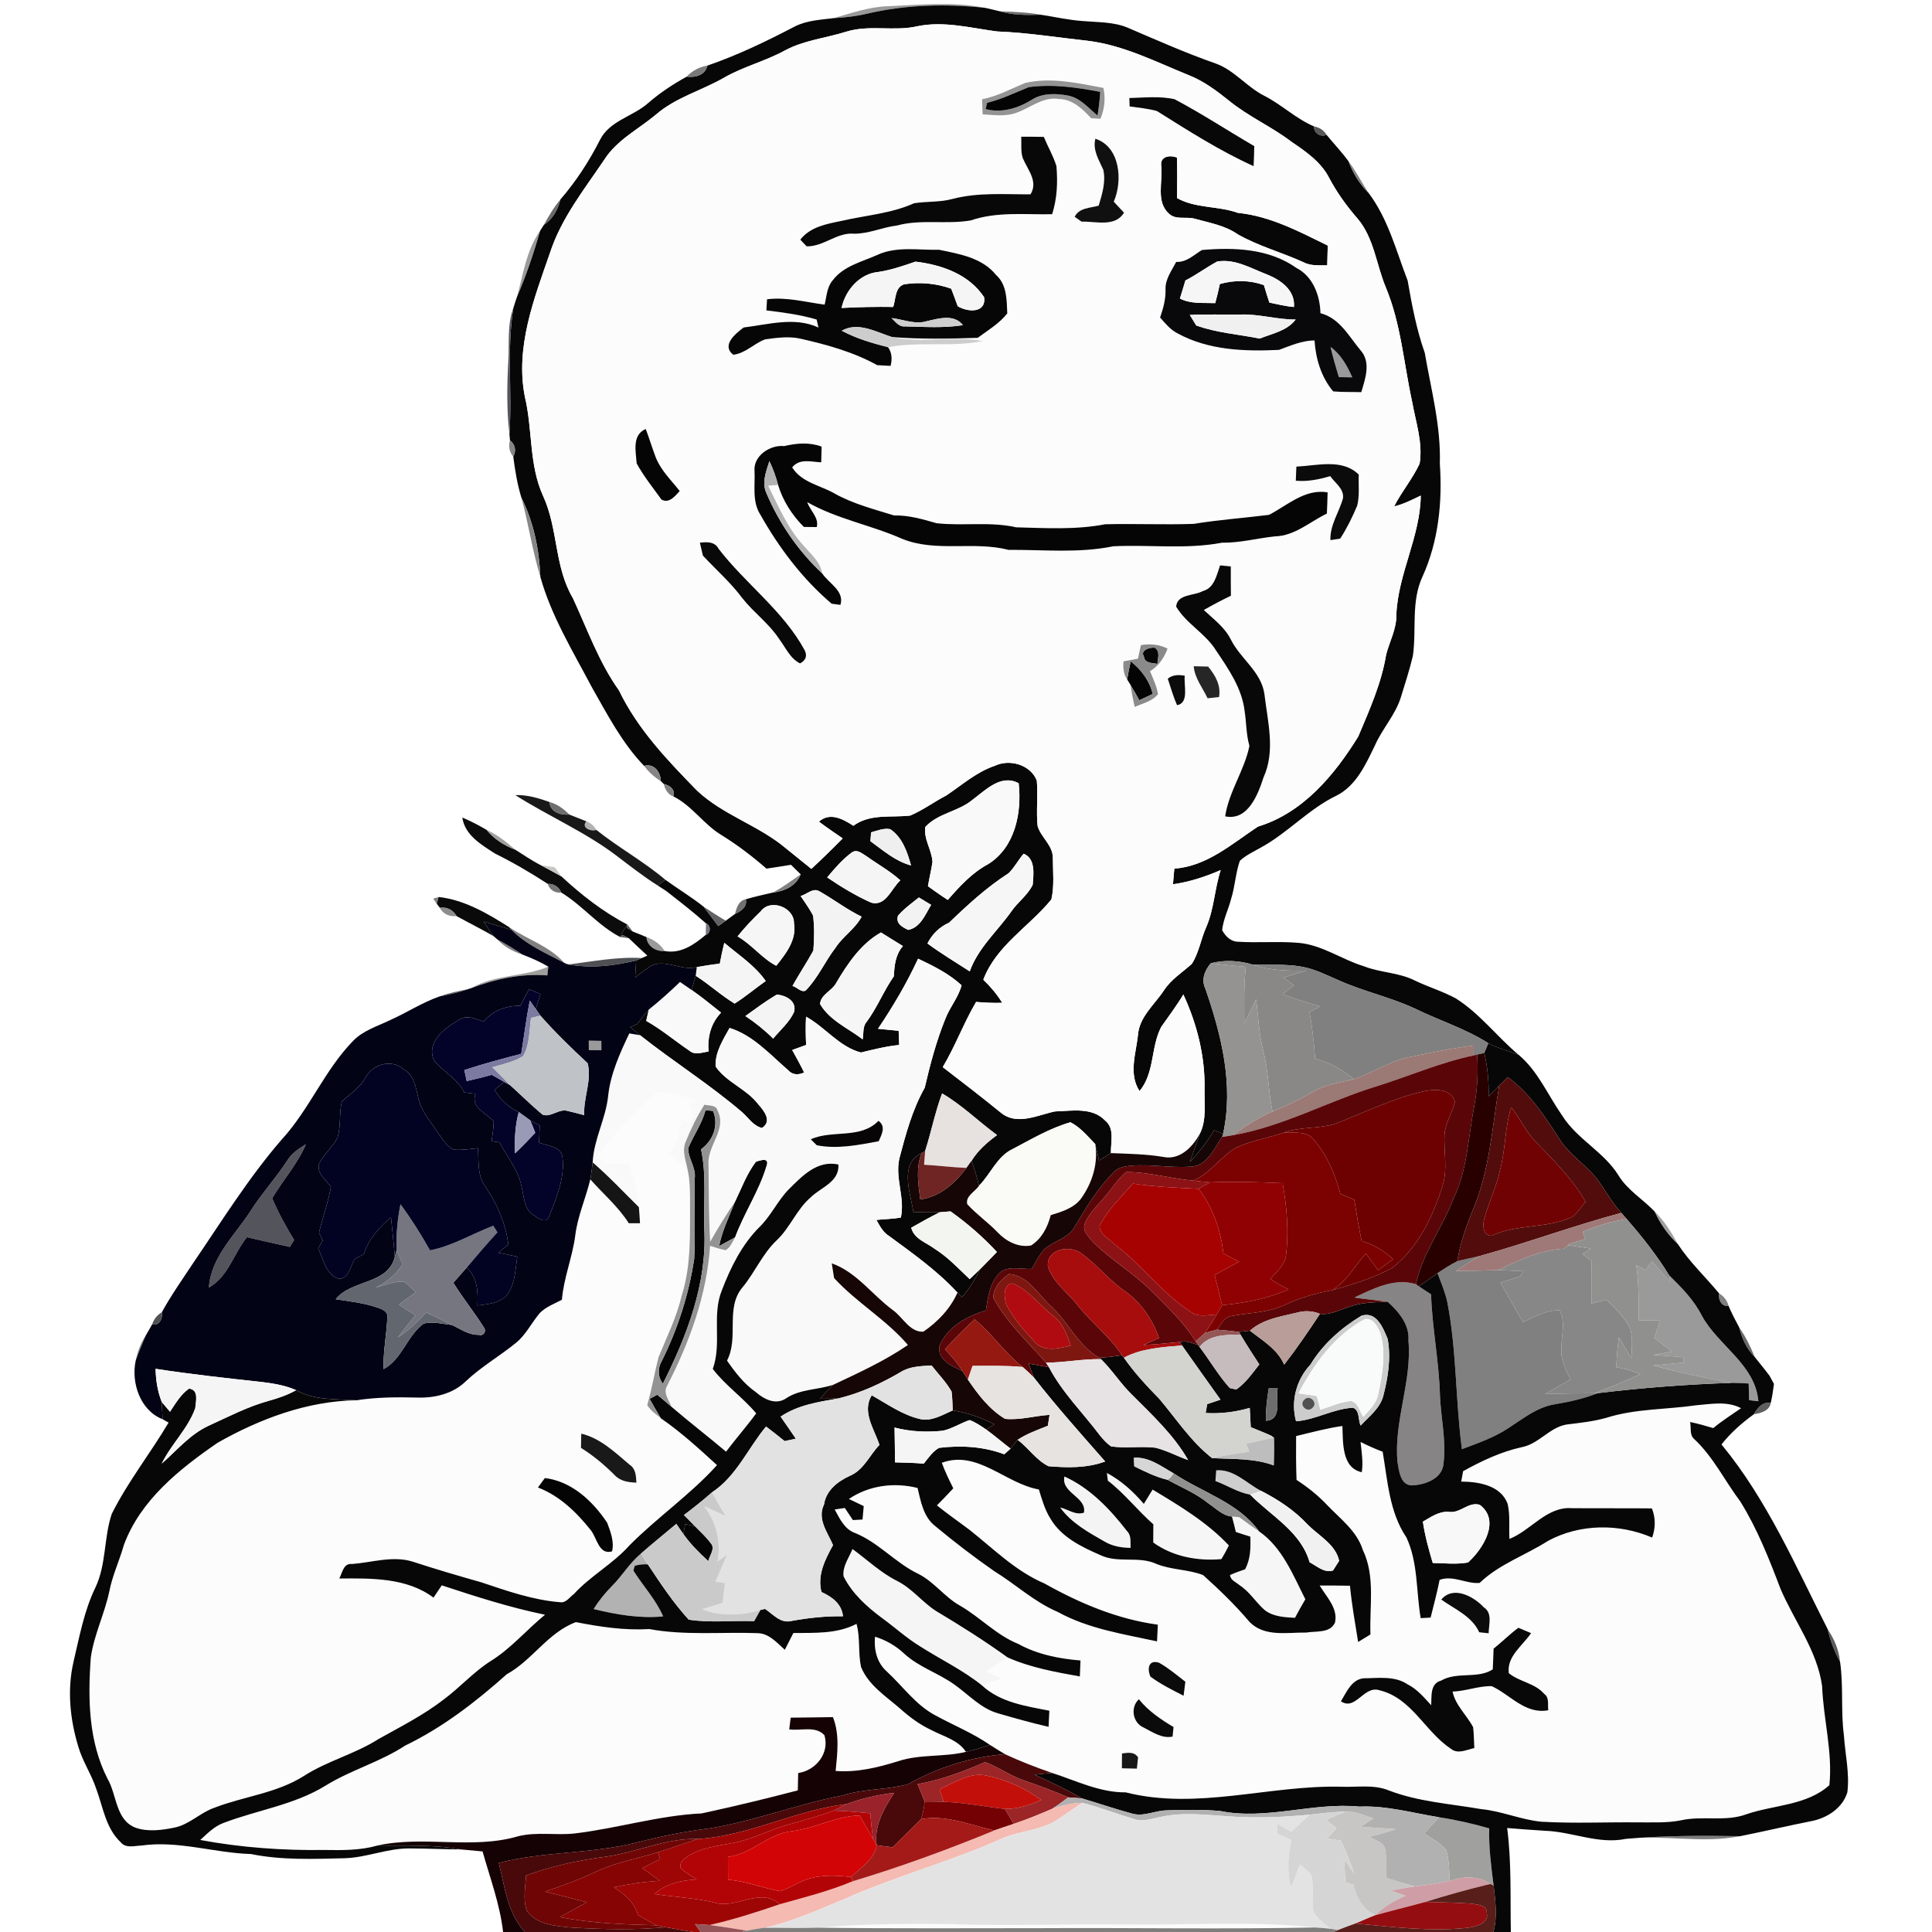 <svg xmlns="http://www.w3.org/2000/svg" width="500pt" height="500pt" viewBox="0 0 500 500"><g fill="#9a9a9a"><path d="m215.7 4.7c4.7-1.32 9.38-2.99 14.31-3.1 8.32-.37 16.78-1.22 25.01.44-10.08-1.08-20.38-.86-30.29 1.43-2.96.71-5.99 1.08-9.03 1.23z"/><path d="m133.79 76.85c1.61-5.81 2.42-12.08 5.99-17.12-1.65 5.82-3.59 11.57-5.99 17.12z"/><path d="m344.34 89.78c2.68 1.96 4.32 4.89 5.62 7.87-1.16-.01-2.32-.03-3.47-.05-.78-2.59-1.55-5.19-2.15-7.82z"/><path d="m167.3 242.51c1.92.65 3.63 1.87 4.71 3.61-2.22.19-4.57-1.24-4.71-3.61z"/><path d="m152.37 269.32c1.08.02 2.17.04 3.26.06.0.61.01 1.83.01 2.43-1.08-.01-2.17-.02-3.25-.03-.01-.62-.02-1.84-.02-2.46z"/><path d="m427.59 326.43c1.52 1.83 3.06 3.63 4.68 5.38-.08-.44-.23-1.33-.31-1.77 3.21 3.14 6.41 6.37 8.46 10.43 4.24 7.79 13.86 12.66 14.64 22.17-.6-.07-1.8-.21-2.4-.28-.03-1.44-.07-2.88-.11-4.31-1.44-.09-2.88-.15-4.3-.17-6.86-1.21-13.69-2.66-20.41-4.51 2.63-.26 5.26-.5 7.89-.73.01-.34.02-1.04.02-1.38-2.62-.22-5.24-.43-7.86-.63 1.6-.29 3.2-.56 4.8-.83-1.53-1.19-3.06-2.39-4.57-3.59.51-1.49 1.03-2.97 1.55-4.45-1.85-.03-3.7-.06-5.54-.08-.08-4.77.06-9.57-.68-14.3.79.43 1.59.86 2.4 1.3.58-.75 1.16-1.5 1.74-2.25z"/></g><g fill="#070707"><path d="m224.73 3.47c9.91-2.29 20.21-2.51 30.29-1.43 1.25.27 2.48.6 3.73.88 3.43 1.05 7.04 1 10.59.89 3.64.55 7.24 1.39 10.93 1.64 3.89.34 7.94.18 11.61 1.73 7.51 3.22 15 6.55 22.73 9.25 4.84 1.74 8.06 6.08 12.6 8.37 4.51 2.3 8.21 5.95 12.89 7.93-.18 1.65 1.73 2.91 3.18 2.13 1.9 2.32 3.98 4.49 5.74 6.92 1.14 3.06 2.86 5.86 5.18 8.17 5.04 6.68 7.14 14.98 10.1 22.68 1.1 6.32 2.29 12.62 4.43 18.69 1.64 9.5 4.2 18.94 3.9 28.67.69 9.92-.34 20.13-4.5 29.26-3 6.45-1.49 13.72-2.48 20.53-.88 3.63-2.03 7.21-3.14 10.78-1.42 4.47-4.72 7.98-6.62 12.23-2.38 4.91-4.85 10.52-9.99 13.11-7.19 3.45-12.59 9.62-19.56 13.43-1.86 1.08-3.89 1.96-5.47 3.46-1.11 3.16-1.23 6.58-2.24 9.78-.69 2.74-2.04 5.32-2.34 8.15.79 1.47 2.13 2.9 3.91 2.99 5.28.35 10.58-.15 15.86.3 6.11.52 11.18 4.32 16.92 6.06 4.31 1.7 9.14 1.59 13.3 3.75 3.44 1.63 7.12 2.75 10.48 4.56 6.23 3.93 10.67 9.93 16.26 14.61-2.61-1-5.34-1.7-7.83-3-5.96-3.8-12.78-5.9-19.1-9.01-6.35-2.94-13.26-4.4-19.64-7.28-3.11-1.33-6.17-2.92-9.53-3.51-4.22-.77-8.53-.39-12.79-.57-3.5-1.04-7.22-1.25-10.77-.33-1.58 1.84-2.54 4.26-1.4 6.6 4.14 11.96 7.36 24.86 4.58 37.52-.58-.23-1.75-.69-2.33-.92-1.78 2.96-3.87 5.73-6.28 8.21.88-2.48 1.77-4.96 2.66-7.44 1.68-3.52 1.07-7.5 1.15-11.27.18-8.5-1.93-16.94-5.49-24.62-1.73 2.91-3.78 5.6-5.71 8.37-2.77 5.25-1.67 11.89-5.63 16.63-2.88-4.42-.93-9.67-.41-14.45.31-4.75 4.31-7.92 6.76-11.66 1.84-2.82 4.74-4.6 7.19-6.82 1.82-2.84 2.32-6.32 3.68-9.4 2.09-4.73 2.19-9.99 3.79-14.87-3.95 1.72-8.07 3.08-12.35 3.68.1-1.36.21-2.71.35-4.05 8.45-.6 14.93-6.45 21.64-10.88 11.63-3.52 19.82-13.35 25.96-23.32 2.9-6.86 6-13.77 7.21-21.17.89-3.45 2.73-6.68 2.64-10.33.44-10.61 6.21-20.23 6.32-30.84-2.24 1.09-4.46 2.22-6.89 2.8 1.95-3.84 4.79-7.16 6.6-11.08.87-5.38-.98-10.63-1.91-15.87-2.19-9.94-2.9-20.3-6.86-29.78-2.46-5.88-3.02-12.68-7.26-17.72-2.86-3.27-5.4-6.8-7.43-10.65-2.11-4.07-5.97-6.73-9.66-9.23-5.18-3.96-11.25-6.59-16.3-10.74-3.2-2.57-6.55-5.05-10.4-6.56-8.47-3.43-16.78-7.72-25.97-8.86-7.86-.85-15.67-2.13-23.57-2.43-6.82-.88-13.71-2.77-20.6-1.35-6.05 1.4-12.39-.45-18.39 1.4-5.28 1.67-10.95 2.21-15.89 4.86-5.09 2.8-10.81 4.18-15.85 7.1-5.8 3.32-12.5 5.1-17.61 9.56-4.5 3.75-10.04 6.52-13.28 11.58-5.18 7.7-11.15 15.14-14.06 24.09-4.14 11.92-9.05 24.44-6.53 37.28 2.05 8.51 1.02 17.63 4.75 25.75 3.87 8.41 2.88 18.28 7.66 26.33 3.75 8.1 6.75 16.62 11.96 23.95 4.81 10 12.54 18.08 20.21 25.93 6.73 6.33 15.95 8.99 22.97 14.92 2.21 1.76 4.39 3.56 6.6 5.33 2.76-2.57 5.47-5.2 8.11-7.89-2.07-1.42-4.15-2.84-6.16-4.34 2.88-2.53 6.24-.67 8.92 1.07 4.33-3.19 9.74-2.07 14.71-2.64 3.29-1.39 6.18-3.56 9.35-5.21 4.08-2.72 7.82-6.09 12.56-7.68 3.83-1.82 9.24-.28 10.85 3.82.35 3.91-.19 7.86.21 11.77.85 2.91 3.9 4.94 3.95 8.17.0 3.59.42 7.3-.38 10.82-5.72 7.05-14.31 11.96-17.62 20.79 1.87 1.79 3.53 3.77 4.9 5.97-2.26.09-4.52-.04-6.77-.22-3.21 5.46-5.38 11.43-8.63 16.87 5.06 3.89 10.11 7.77 15.05 11.8 4.15 3.41 9.48.61 13.98-.33 4.35-.13 9.62-1.17 12.99 2.34 2.55 2.06 1.43 5.63 1.5 8.44-1.03.64-2.06 1.28-3.07 1.93-.31-1.43-.61-2.85-.98-4.25-1.97-2.06-3.84-4.34-6.41-5.66-5.3 1.51-10.07 4.36-14.91 6.9-4.1 1.91-5.72 6.46-8.76 9.53-.52-2.19-1.16-4.34-1.94-6.45 1.67-2.7 4.06-4.81 6.61-6.66-4.8-3.51-9.06-7.78-14.23-10.78-1.82 4.87-2.8 9.98-4.39 14.92l-.92.56c-5.88 2.7-2.85 10.34-2.12 15.2 2.27.07 4.55.14 6.83.07-2.51 1.25-4.95 2.62-7.39 4 .75 2.94 3.87 3.81 6.05 5.45 3.42 2.14 6.17 5.11 9.08 7.86.9-.86 1.81-1.73 2.71-2.59-1.28 2.59-2.79 5.07-4.69 7.25-.29-.29-.88-.88-1.18-1.17-5.22-5.65-11.5-10.1-17.67-14.63-1.58-.97-2.44-2.63-3.31-4.18 2.1-.23 4.24-.24 6.33-.61 1.12-5.05-1.51-10.09-.41-15.2 1.66-6.3 3.35-12.69 6.59-18.4 1.4-6.05 3-12.08 5.34-17.85 1.15-3.01 3.38-5.54 4.2-8.67-3.27-3.01-7.28-5-11.26-6.88-2.93 6.35-6.48 12.34-10.38 18.14 1.78.17 3.56.34 5.35.52.04 1.22.09 2.44.14 3.67-3.36.33-6.64 1.15-9.9 1.95-5.63-1.47-9.24-6.56-14.21-9.27-.14 2.44-.09 4.88.02 7.32-1.21.43-2.41.86-3.6 1.3 1.06 1.92 2.12 3.84 3.09 5.82-1.44.68-3.03.67-4.13-.59-4.7-4.07-9.05-9.01-15.16-10.94-1.71 3.09-3.8 6.3-3.62 9.98 2.8 4.1 7.98 5.77 11 9.73 1.49 1.68 3.73 4.42 1.01 6.17-2.26-.51-3.49-2.61-5.12-4.05-8.39-7.2-17.79-13.1-26.45-19.95-.85-.7-1.7-1.4-2.55-2.09.61-.27 1.22-.54 1.83-.8.96-1.28 1.92-2.56 2.99-3.74-.24.96-.46 1.94-.67 2.92 3.97 2.23 7.43 5.19 11.19 7.72 1.43 1.26 3.3.41 4.94.22-.3-3.73.59-7.35 3.25-10.07-2.53-1.98-4.98-4.05-7.62-5.86.36-1.23.71-2.45 1.05-3.68 3.49 2.2 6.53 5.06 10.07 7.19 2.81-1.75 5.33-3.93 8.05-5.83-2.81-4.06-7.03-6.73-10.72-9.9-.44 1.78-.83 3.57-1.16 5.38-2 .25-3.98.57-5.96.91-4.29 1.17-9.07-2.86-12.83.35-1.08.75-2.1 1.57-3.13 2.38.1-1.48.19-2.95.27-4.43.37-.16 1.1-.48 1.46-.64s1.08-.47 1.44-.63c-1.6-1.49-3.22-2.96-4.78-4.49-.4-.21-1.21-.64-1.61-.86l-.65.54c.53-1.13 1.14-2.22 1.84-3.24l-.13.83c.38.25 1.16.74 1.55.99 1.18.45 2.36.94 3.54 1.43.14 2.37 2.49 3.8 4.71 3.61 4.17.79 7.63-1.65 10.63-4.17 1.37-.5 1.38-2.42.07-2.99-3.26-2.91-6.71-5.57-10.15-8.26-.07-.05-.22-.16-.29-.21-.51-.33-1.52-.99-2.03-1.31.49-.38 1.45-1.13 1.94-1.51 3.26 2.37 6.73 4.44 9.89 6.96 1.29 1.66 2.53 3.37 3.82 5.05.48-.35 1.46-1.05 1.95-1.4l2.4-1.77c1.52-.63 3.26-1.89 2.77-3.78 2.29-.69 4.63-1.18 6.96-1.73 3.07-.36 6.04-1.69 7.25-4.72-.63-.62-1.88-1.85-2.51-2.47-2.12.34-4.23.69-6.35.99-3.62-3.17-7.46-6.09-11.55-8.63-4.67-2.77-7.67-7.65-12.58-10.08.72-1.67-1-2.91-2.43-3.19-.19-.19-.58-.55-.78-.74-.04-2.34-1.74-4.67-4.32-3.95-5.73-5.93-9.52-13.33-13.57-20.43-4.87-9.26-10.44-18.31-13.28-28.46-.31-7.04-1.71-14.13-4.89-20.46-1.08-3.48-1.66-7.08-2.13-10.69.86-1.44.52-3.23-.85-4.21-.03-.4-.11-1.21-.14-1.62.75-10.86-.73-21.79 1.01-32.6.29-.97.61-1.93.94-2.89 2.4-5.55 4.34-11.3 5.99-17.12.25-.38.74-1.16.98-1.54 2.3-1.54 3.64-3.91 4.27-6.56 4.05-4.7 7.44-9.9 10.24-15.42 2.5-4.99 8.5-6.04 12.43-9.5 3.06-2.67 6.45-4.9 10-6.86 2.21.28 4.86-.36 5.37-2.87 7.84-2.7 15.35-6.32 22.69-10.16 3.08-1.54 6.59-1.7 9.94-2.12 3.04-.15 6.07-.52 9.03-1.23m27.07 203.42c-3.67 3.16-8.98 3.49-12.33 7.12-.48 3.1 1.67 5.94 1.86 9.02-.3 2.12-.83 4.2-1.18 6.32 1.68 1.22 3.38 2.42 5.14 3.55 3.06-3.51 6.25-7.01 10.4-9.24 7-4.3 8.8-13.33 7.94-20.96-4.52-2.43-8.44 1.66-11.83 4.19m-26.36 8.52c-.04.57-.14 1.72-.18 2.29 3.31 2.39 6.47 5.2 10.52 6.28-.97-3.49-2.24-7.26-5.38-9.39-1.7-.34-3.35.38-4.96.82m-4.92 5.15c-2.47 1.82-4.49 4.16-6.45 6.51 3.6 2.45 7.38 4.74 11.36 6.52 3.84 1.1 5.28-3.7 7.58-5.76-2.64-2.39-5.78-4.11-8.66-6.18-1.15-.66-2.44-1.97-3.83-1.09m40.51 5.43c-5.63 3.61-10.61 8.18-15.4 12.79-2.48 1.1-4.38 2.96-5.61 5.39 3.52 2.59 7.27 4.86 10.95 7.22 2.18-6.12 7.18-10.41 10.82-15.59 1.67-2.42 4.22-4.15 5.48-6.85.2-2.74.79-6.71-2.35-8.01-1.39 1.61-2.37 3.55-3.89 5.05m-53.83 5.9c1.11 1.68 2.33 3.3 3.24 5.11.34 2.98.3 6.01.06 9-1.71 3.1-3.68 6.06-5.41 9.16 1.11.25 2.27 1.8 3.41 1.19 3.21-3.25 5-7.54 7.77-11.13 1.91-2.95 5.07-4.85 6.72-7.99-3.88-1.87-7.29-4.52-11.02-6.62-1.64-.89-3.22.89-4.77 1.28m25.2 5.09c-.66 2.03 1.09 2.94 2.64 3.68 3.19-.61 4.44-4.03 5.94-6.48-.79-.48-2.37-1.44-3.17-1.92-1.87 1.49-3.83 2.91-5.41 4.72m-35.52-1.14c-2.12 2.06-4.17 4.19-6 6.5 3.67 2.1 6.32 5.68 10.01 7.6 2.5-3.1 5.34-6.74 4.59-10.99.1-4.16-6.12-6.47-8.6-3.11m19.52 18.55c-1.08 2.06-4.02 2.98-4.17 5.46 2.52 4.28 7.24 6.23 11.03 9.13.28-1.49-.06-3.25.99-4.48 2.76-3.7 4.44-8.06 7.08-11.84.14-2.81.41-5.62 2.35-7.82-1.91-1.15-3.79-2.35-5.69-3.52-5.22 2.94-8.61 8.05-11.59 13.07m-23.5 8.56c2.58 1.71 5 3.65 7.19 5.84 1.85-2.24 4.18-4.19 5.4-6.86.81-2.82-2.12-4.37-4.47-4.53-2.82 1.68-5.46 3.64-8.12 5.55z"/><path d="m300.52 42.89c-.33-2.48 2.3-2.81 4.07-2.12.1 3.49.08 6.99.02 10.49 4.87 2.73 10.6 1.97 15.75 3.83 8.33.82 15.85 4.83 23.26 8.46-.05 1.71-.1 3.42-.13 5.13-2.07-.07-4.26.21-6.15-.81-5.61-2.56-11.66-4.17-17.02-7.23-3.35-2.35-7.47-2.99-11.31-4.08-2.1-.51-4.67.37-6.39-1.18-3.6-3.09-1.62-8.36-2.1-12.49z"/></g><path fill="#2d2d2d" d="m258.75 2.92c3.54.14 7.1.24 10.59.89-3.55.11-7.16.16-10.59-.89z" opacity=".69"/><g fill="#fcfcfc"><path d="m237.44 6.79c6.89-1.42 13.78.47 20.6 1.35 7.9.3 15.71 1.58 23.57 2.43 9.19 1.14 17.5 5.43 25.97 8.86 3.85 1.51 7.2 3.99 10.4 6.56 5.05 4.15 11.12 6.78 16.3 10.74 3.69 2.5 7.55 5.16 9.66 9.23 2.03 3.85 4.57 7.38 7.43 10.65 4.24 5.04 4.8 11.84 7.26 17.72 3.96 9.48 4.67 19.84 6.86 29.78.93 5.24 2.78 10.49 1.91 15.87-1.81 3.92-4.65 7.24-6.6 11.08 2.43-.58 4.65-1.71 6.89-2.8-.11 10.61-5.88 20.23-6.32 30.84.09 3.65-1.75 6.88-2.64 10.33-1.21 7.4-4.31 14.31-7.21 21.17-6.14 9.97-14.33 19.8-25.96 23.32-6.71 4.43-13.19 10.28-21.64 10.88-.14 1.34-.25 2.69-.35 4.05 4.28-.6 8.4-1.96 12.35-3.68-1.6 4.88-1.7 10.14-3.79 14.87-1.36 3.08-1.86 6.56-3.68 9.4-2.45 2.22-5.35 4-7.19 6.82-2.45 3.74-6.45 6.91-6.76 11.66-.52 4.78-2.47 10.03.41 14.45 3.96-4.74 2.86-11.38 5.63-16.63 1.93-2.77 3.98-5.46 5.71-8.37 3.56 7.68 5.67 16.12 5.49 24.62-.08 3.77.53 7.75-1.15 11.27-1.81 3.48-5.24 7.08-9.54 6.15-4.49-.75-9.03-.8-13.55-.99-.07-2.81 1.05-6.38-1.5-8.44-3.37-3.51-8.64-2.47-12.99-2.34-4.5.94-9.83 3.74-13.98.33-4.94-4.03-9.99-7.91-15.05-11.8 3.25-5.44 5.42-11.41 8.63-16.87 2.25.18 4.51.31 6.77.22-1.37-2.2-3.03-4.18-4.9-5.97 3.31-8.83 11.9-13.74 17.62-20.79.8-3.52.38-7.23.38-10.82-.05-3.23-3.1-5.26-3.95-8.17-.4-3.91.14-7.86-.21-11.77-1.61-4.1-7.02-5.64-10.85-3.82-4.74 1.59-8.48 4.96-12.56 7.68-3.17 1.65-6.06 3.82-9.35 5.21-4.97.57-10.38-.55-14.71 2.64-2.68-1.74-6.04-3.6-8.92-1.07 2.01 1.5 4.09 2.92 6.16 4.34-2.64 2.69-5.35 5.32-8.11 7.89-2.21-1.77-4.39-3.57-6.6-5.33-7.02-5.93-16.24-8.59-22.97-14.92-7.67-7.85-15.4-15.93-20.21-25.93-5.21-7.33-8.21-15.85-11.96-23.95-4.78-8.05-3.79-17.92-7.66-26.33-3.73-8.12-2.7-17.24-4.75-25.75-2.52-12.84 2.39-25.36 6.53-37.28 2.91-8.95 8.88-16.39 14.06-24.09 3.24-5.06 8.78-7.83 13.28-11.58 5.11-4.46 11.81-6.24 17.61-9.56 5.04-2.92 10.76-4.3 15.85-7.1 4.94-2.65 10.61-3.19 15.89-4.86 6-1.85 12.34.0 18.39-1.4m16.72 18.9c.03 1.3.08 2.6.14 3.91 2.98.16 6.11.65 8.97-.5 3.54-1.29 6.75-4.14 10.76-3.48 3.53.03 6.11 2.58 8.37 4.98.6.03 1.8.1 2.4.14 1.07-2.54 1.34-5.29.77-7.99-6.65-1.23-13.57-2.85-20.29-1.27-3.67 1.51-7.18 3.45-11.12 4.21m38.11-.32c.02.55.06 1.63.08 2.17 2.35.33 4.74.56 7.04 1.18 8.15 5.12 16.26 10.3 25.04 14.28.09-1.73.14-3.45.17-5.18-6.89-4.02-13.57-8.41-20.62-12.14-3.84-.87-7.82-.4-11.71-.31m-27.98 10.02c.12 1.84-.19 3.77.41 5.54 1.26 3.02 4.06 6.04 1.99 9.37-6.72.02-13.54-.54-20.12 1.17-3.28.92-6.72.6-10.03 1.14-5.93 2.67-12.49 3.1-18.76 4.56-3.82.78-8.14 1.55-10.66 4.86.41.43 1.23 1.29 1.64 1.72 4.41.1 7.84-3.67 12.27-3.27 3.8.04 7.32-1.67 11.07-2.11 6.27-1.71 12.82-.23 19.14-1.33 6.8-2.33 14-1.46 21.05-1.6 1.29-4.03 1.48-8.27 1.11-12.46-.81-2.63-2.22-5.01-3.26-7.55-1.95-.04-3.9-.05-5.85-.04m21.25 8.57c.68 3.14-.3 6.27-1.2 9.26-2.19.63-5.06.53-6.21 2.88.44.31 1.32.95 1.77 1.26 3.7-.12 8.64 1.5 11-2.31-.89-.96-1.78-1.9-2.66-2.85 2.36-5.45 1.68-14.2-4.76-16.3-.75 2.96.93 5.48 2.06 8.06m14.98-1.07c.48 4.13-1.5 9.4 2.1 12.49 1.72 1.55 4.29.67 6.39 1.18 3.84 1.09 7.96 1.73 11.31 4.08 5.36 3.06 11.41 4.67 17.02 7.23 1.89 1.02 4.08.74 6.15.81.03-1.71.08-3.42.13-5.13-7.41-3.63-14.93-7.64-23.26-8.46-5.15-1.86-10.88-1.1-15.75-3.83.06-3.5.08-7-.02-10.49-1.77-.69-4.4-.36-4.07 2.12m-73.62 23.15c-3.96 1.75-8.58 2.83-11.34 6.44-1.55 1.73-1.62 4.2-2.14 6.36-4.97-.65-9.85-2.02-14.91-1.39-.06.96-.11 1.92-.17 2.88 4.37.53 8.78 1.1 13.01 2.36.12.52.35 1.56.47 2.08-6.13-2.86-12.99-.78-19.35-.02-2.09 1.56-5.86 4.6-2.7 7.06 3.18-.37 5.37-2.94 8.27-3.99 3.04-.41 6.17-.86 9.21-.15 6.8 1.55 13.63 3.42 19.76 6.83.87.05 2.61.14 3.47.19.49-1.9.28-3.52-.64-4.84 8.12-1.52 16.46.03 24.53-1.57-7.77-1.46-15.87.62-23.53-1.05 7.37.59 14.81.43 22.19.2 2.65-1.96 5.59-3.7 7.65-6.32-.14-3.42-.08-7.46-2.88-9.92-3.56-4.48-9.51-5.46-14.76-6.55-5.39.13-11.09-.99-16.14 1.4m77.49 1.74c-1.15 2.27-2.88 4.48-2.75 7.16.07 2.5-.6 4.9-1.41 7.24 1.36 1.53 2.68 3.19 4.56 4.11 7.93 4.36 17.37 4.69 26.2 4.26 3-1.09 5.95-2.43 9.21-2.45.29 4.73 1.74 9.52 4.82 13.19 2.41.22 4.85.12 7.28.2 1.02-3.43 2.55-7.66-.12-10.75-3.06-3.63-5.46-8.42-10.45-9.68-.1-4.54-1.92-9.5-6.17-11.69-7.15-5.05-16.09-5.39-24.5-4.67-2.12 1.29-3.99 3.23-6.67 3.08m-139.62 52.15c1.81 3.32 4.21 6.28 6.41 9.35 2.02 1.13 3.51-.92 4.73-2.2-2.18-2.77-4.81-5.28-6.16-8.6-.95-2.46-1.69-5-2.64-7.46-3.6 1.58-2.56 5.76-2.34 8.91m30.5 1.98c.17 3.8-.67 7.97 1.55 11.35 4.83 8.58 10.89 16.59 18.41 22.98.57.07 1.7.22 2.27.3 1.1-3.62-2.98-5.51-4.71-8.13-.48-3.07-3.02-5.05-4.9-7.3-4.08-4.44-6.43-10.08-9.09-15.41.64-.05 1.92-.16 2.56-.21 1.24 4.09 3.64 7.87 6.68 10.88.83.0 2.49.02 3.33.03.65-2.4-1.75-4.29-2.46-6.45 7.72 4.4 16.58 5.94 24.64 9.53 8.82 3.52 18.42.5 27.43 2.82 9.03-.05 18.21.91 27.11-.92 9.38-.47 18.88.84 28.15-.93 4.64.07 9.14-1.16 13.74-1.64 5.09-.13 9.03-3.78 13.41-5.9.09-1.83.15-3.66.19-5.49-5.86-.97-10.33 3.32-15.15 5.82-6.5.82-13.04 1.28-19.52 2.34-7.64.26-15.28-.09-22.92.1-7.56 1.47-15.34.99-22.99.79-6.78-1.54-13.76-.3-20.6-1.06-3.61-1.03-7.21-2.1-11.01-2.01-5.14-1.6-10.42-2.94-15.17-5.55-3.8-2.26-8.69-2.87-11.21-6.89 1.93-2.39 4.89-1.43 7.52-1.31.03-1.36.07-2.72.1-4.07-3.2-1.18-6.45-.89-9.69-.13-3.64-.39-8.02 2.52-7.67 6.46m140.23-1.15c-.04.91-.12 2.74-.15 3.65 3.03.27 6-.32 8.9-1.19 1.25 1.78 3.62 3.26 3.32 5.71-1 3.65-3.41 6.93-3.26 10.86.63-.1 1.9-.3 2.53-.4 1.75-2.69 3.17-5.6 4.41-8.55.64-2.61.29-5.35.39-8.02-4.28-4.22-10.78-2.3-16.14-2.06m-154.37 19.69c.19.83.58 2.5.78 3.34 3.41 3.68 7.24 7 10.24 11.06 2.93 3.71 6.89 6.52 9.49 10.51 1.67 2.2 2.83 5.06 5.42 6.33 1.55-.85 1.93-2.03 1.12-3.53-5.57-10.16-15.22-17.06-22.21-26.13-.98-1.89-3.01-1.8-4.84-1.58m134.63 5.87c-.89 2.5-1.49 5.9-4.51 6.66-2.24 1.26-6.61.71-6.86 4.02 2.66 4.46 7.63 6.94 10.34 11.37 3.21 4.76 6.67 9.75 7.37 15.6.48 3.01.39 6.1 1.25 9.06-1.27 6.32-5.32 11.82-6.28 18.24 5.86 1.23 8.49-5.61 9.93-10.09 3.13-6.87 1.07-14.38.24-21.49-.79-5.86-6.24-9.2-8.72-14.22-1.58-3.14-4.47-5.25-6.98-7.6 2.29-1.31 4.63-2.55 7.02-3.7-.03-2.53-.05-5.06-.03-7.58-.93-.1-1.86-.19-2.77-.27m-20.5 20.64c-.26 1.17-.52 2.35-.76 3.52-1.25.22-2.5.44-3.75.68-.11 1.63-.03 3.3.96 4.68.21.33.62 1.01.82 1.34.33 1.93.68 3.86 1.14 5.77 2.07-.94 4.56-1.43 6.02-3.31-.34-2.09-1.27-4.01-2.07-5.94 2.23-1.33 3.66-3.46 4.55-5.85-2.17-1.07-4.55-1.31-6.91-.89m13.67 5.46c.26 3.11 2.31 5.56 3.59 8.29.99-.11 1.98-.21 2.97-.32.52-3.05-.96-5.61-2.83-7.88-1.24-.03-2.49-.06-3.73-.09m-6.71 3.22c.75 2.3 1.43 4.63 2.39 6.85 3.24-.53 1.68-5.29 2.01-7.61-1.56-.28-3.11-.29-4.4.76z"/><path d="m167.25 285.19c1.25-1.06 2.46-2.74 4.3-2.55 2.99.21 5.82 1.3 8.66 2.2-.46.21-1.38.64-1.84.86.38 1.04.76 2.09 1.15 3.14-.39.64-.78 1.28-1.16 1.92-.71-.41-1.41-.82-2.11-1.23-.21 3.26-1.03 6.5-3.22 9.01 1.77 1.43 3.51 2.91 5.01 4.63.49 2.24.51 4.55.54 6.83-.06 8.49.45 17.18-2.18 25.38-1.29 5.55-3.86 10.66-5.99 15.91-1.04 4.1-1.73 8.29-2.91 12.36.87 1.4 2.27 2.36 3.53 3.4 5.22 3.59 9.87 7.86 14.53 12.12-6.87 7.62-15.42 13.48-22.64 20.75-4.28 4.81-10.07 7.88-14.41 12.62-1.09.78-2.01 2.34-3.53 2.11-7.03-.55-13.77-2.92-20.42-5.15-5.96-1.69-11.9-3.43-17.79-5.36-5.16-1.59-10.47.23-15.67.62-2.26-.25-2.47 2.28-3.31 3.75 8.26-.06 17.47-.25 24.4 4.95.71-1.06 1.42-2.12 2.13-3.18 8.8 2.9 17.64 5.74 26.73 7.61-4.8 3.92-8.84 8.78-14.16 12.05-4.39 2.81-7.86 6.76-12.03 9.86-5.21 4.04-11.11 7.02-16.85 10.23-6.1 3.9-13.27 5.66-19.36 9.58-7.04 4.48-15.52 5.27-23.17 8.23-3.69 1.27-6.49 4.39-10.4 5.15-3.2.66-6.77 1.12-9.9.05-5.3-1.93-4.89-8.51-7.37-12.74-4.93-9.66-5.09-20.78-4.31-31.36.83-5.87 3.55-11.26 4.78-17.04.79-4.16 2.64-8.01 3.78-12.07 4.29-11.61 14.38-19.65 24.25-26.44 10.95-6.22 23.27-10.83 35.98-11 5.22-.82 10.5-.82 15.77-.7 4.44.15 9.2-.99 12.45-4.18 3.99-3.79 8.81-6.54 13.06-10.01 2.6-2.12 4.02-5.24 6.18-7.74 1.58-1.57 3.73-2.36 5.67-3.38.47-5.71 2.74-11.03 3.46-16.68.62-5 2.73-9.62 3.89-14.49 3.33 3.78 7.25 7.07 9.96 11.37h2.9c-.08-1.39-.16-2.79-.29-4.17-.38-3.85-1.41-7.59-2.51-11.28-2.12.03-4.23.07-6.35.11-.52-.76-1.04-1.52-1.56-2.27 3.42-5.17 8.04-9.35 12.33-13.78m-16.82 85.84c-.04 1.22-.06 2.45-.07 3.68 3.21 2 6.1 4.43 8.77 7.1 1.45 1.55 3.56 1.82 5.57 1.9-.11-1.73-.14-3.62-1.77-4.65-3.75-3.18-7.6-6.88-12.5-8.03m-11.21 13.93c5.62 2.15 10.05 6.47 13.71 11.09 1.56 1.98 2.08 6.45 5.47 5.44.6-2.55-.39-5.05-1.26-7.4-3.72-5.6-9.21-10.75-16.13-11.57-.44.61-1.34 1.83-1.79 2.44z"/><path d="m415.83 366.89c7.49-2.35 15.44-2.09 23.15-3.21 3.85-.32 8.01-1.15 11.61.76-2.43 1.68-4.92 3.26-7.2 5.15-1.98-.6-3.98-1.16-6-1.58.33 1.41-.19 3.24.98 4.33 4.99 4.62 7.97 10.85 12.01 16.23 4.39 7.05 7.45 14.82 10.39 22.56 3.57 8.39 9.51 15.99 10.79 25.22.32 8.55 2.77 17.11 1.88 25.65-5.88 5.28-14.29 5.07-21.43 7.51-5.47 2.05-11.4.31-17 1.59-3.63.73-7.34.49-11.01.53-8.35-.1-16.7.32-25.05-.17-5.32-.5-10.28-2.75-15.6-3.26-8.01-1.39-16.28-1.9-23.93-4.84-3.94-1.62-8.28-.77-12.41-.96-18.58-.44-37.24 6.13-55.68 1.46-6.72.06-12.79-3.01-19.04-5.02-4.15-1.43-8.24-3.01-12.21-4.86-1.31-.76-2.58-1.58-3.85-2.38-4.4-3.05-9.38-5.06-14.06-7.61-5.14-2.68-8.51-7.59-12.7-11.44-2.55-2.27-3.33-5.68-3.02-8.97 2.84.87 5.42 2.36 7.58 4.4 3.8 3.49 8.87 5.02 13.02 8.02 3.64 2.58 6.78 6.13 11.21 7.4 4.34 1.26 8.7 2.48 13.11 3.5.05-1.05.15-3.13.2-4.17-6.15-1.21-12.72-2.13-17.49-6.59 1.7-.57 3.4-1.13 5.1-1.69-1.3-.68-2.59-1.34-3.89-1.99 1.83-1.17 3.66-2.35 5.48-3.52 5.91 2.63 12.36 3.78 18.69 4.92.06-1.39.11-2.75.17-4.13-5.58-.46-11.16-1.56-16.11-4.29-5.63-2.26-9.79-6.83-14.97-9.84-4.05-2.22-6.77-6.23-10.92-8.3-5.9-2.83-10.22-8.07-16.31-10.55-2.77-.97-4-3.72-5.3-6.1.65-.1 1.96-.29 2.62-.39.69 1.04 1.39 2.09 2.09 3.13.82-.05 1.66-.09 2.49-.14.1-1.16.2-2.32.31-3.48-1.29-.61-2.57-1.23-3.84-1.84 5.2-3.53 11.72-4.36 17.77-2.85.86 3.54 1.51 7.5 4.59 9.88 4.92 4.09 10.01 8 15.27 11.66 5.55 3.4 10.36 7.97 16.42 10.54 7.94 4.38 16.96 5.72 25.7 7.62.07-1.45.13-2.89.2-4.32-10.43-1.41-20.23-5.54-29.35-10.67-7.4-3.14-13.1-8.89-19.3-13.81-2.83-2.14-5.76-4.15-8.52-6.39 1.43-1.46 2.86-2.91 4.24-4.41-1.07-2.17-2.14-4.34-2.97-6.61 9.2-3.43 16.5 5.41 25.12 6.9.8 2.6 1.54 5.27 3.02 7.59 2.78 4.74 8 7.27 12.86 9.38 4.59 2.23 9.92.16 14.55 2.3 3.87 1.58 8.2 1.38 12.07 2.89 4.21 3.78 8.29 7.72 11.96 12.05 3.81 4.04 9.8 2.76 14.76 2.82 2.49-.43 6.26.22 7.43-2.63.78-3.71-2.25-6.62-3.99-9.54 2.61-.01 5.23.01 7.85.05.45 4.88 1.34 9.71 2.11 14.56.79-.49 2.39-1.47 3.19-1.95-.28-7.3 1.31-15.04-1.98-21.88-1.54-4.91-5.82-8.02-9.22-11.6-2.35-2.5-5.06-4.64-7.93-6.52-.14-3.78-.15-7.56-.11-11.34 3.97-.95 7.92-2.03 11.98-2.61.18 4.18-.23 10.86 5.02 11.96.39-2.61-.04-5.23-.32-7.83 1.85.94 3.76 1.8 5.72 2.53 1.29 7.54 1.72 15.64 6.14 22.17 3.05 6.5 2.5 13.95 3.7 20.9.85-.05 1.71-.1 2.57-.14.8-3.25 1.68-6.48 2.33-9.77 3.55-1.28 6.89 1.12 10.36.79 5.09-4.88 11.85-7.14 17.69-10.87 8.24-4.46 18.41-4.54 26.95-.86.9-2.49.92-5.08-.06-7.55-6.85-.07-13.71.0-20.56-.05-6.62-.58-10.65 5.71-16.31 7.95-.16-3.02.22-6.11-.46-9.07-1.78-4.82-7.53-5.74-12.02-5.77.16-.9.32-1.8.49-2.69 4.81-2.66 9.81-5.04 15.21-6.22 4.38-.84 7.12-5.08 11.52-5.85 3.51-.44 7.04-.79 10.45-1.78M373 413.97c3.5 2.49 7.95 4.32 9.82 8.46.61.07 1.83.19 2.44.26.02-2.27 1.07-5.22-1.26-6.72-2.64-2.85-7.91-5.68-11-2m13.54 12.7c-.09 1.78-.1 3.56-.21 5.36-3.94 2.55-9.23.51-13.36 2.9-2.91.79-2.45 4.06-2.57 6.39-1.86-2-3.64-4.18-6.13-5.42-3.35-2.25-7.55-1.59-11.35-1.56-3.12.28-4.47 3.63-5.89 5.96 3.8 2.56 5.93-4.2 9.98-2.86 8.33 1.98 11.78 10.7 18.45 15.12 1.83 1.52 4.1.25 6.09-.16-.11-1.81-.09-3.62-.31-5.41-1.65-3.14-4.57-5.62-5.32-9.21 3.44-.11 6.7-1.48 10.14-1.41 4.85 2.26 8.68 7.36 14.63 6.24-.19-1.46.34-3.28-1.07-4.25-2.41-2.8-6.39-3.08-9.14-5.34-.58-4.37 3.59-7.12 5.76-10.37-.82-.35-2.46-1.03-3.29-1.38-2.25 1.67-4.22 3.66-6.41 5.4m-88.82 7.23c2.66 1.98 5.65 3.45 8.59 4.96.17-1.21.32-2.42.46-3.63-2.22-1.71-4.37-3.55-6.83-4.93-2.74-.85-3.08 1.61-2.22 3.6m-1.78 13.17c2.34 1.18 4.75 2.93 7.52 2.36.07-.62.19-1.85.25-2.47-3.31-1.98-6.52-4.15-8.97-7.19-2.27 2.06-1.61 6.07 1.2 7.3m-5.57 6.73c-.01 1.27-.02 2.55-.03 3.83 1.29.02 2.58.05 3.88.09.08-.73.23-2.19.31-2.92-.99-1.52-2.64-1.2-4.16-1z"/><path d="m131.15 433.29c6.63-3.64 10.64-10.78 17.89-13.49 6.27 1.23 12.57 2.18 19 1.8 9.27 1.71 18.72.71 28.09 1.06 2.94.09 4.95 2.49 6.98 4.3.74-1.45 1.48-2.9 2.21-4.34 5.52-.06 11.3.27 16.35-2.37 1 3.65.38 7.49 1.16 11.15 1.92 4.71 6.36 7.53 10.06 10.73 2.48 2.24 5.2 4.24 8.25 5.66 3.08 1.62 6.83 2.5 8.85 5.59-5.74 1.41-11.79.54-17.45 2.39-5.28 1.65-10.7 2.98-16.28 2.55.46-4.64 1.07-9.47-.7-13.93-3.65.07-7.29.1-10.93.14-.13 1.01-.26 2.01-.38 3.03 3 .44 6.85-1.01 9.12 1.53 1.38 4.65-2.24 9.12-6.8 9.77-.03 1.49-.07 2.99-.1 4.49-8.25 2.16-16.55 4.16-24.89 5.96-11.13.53-21.85 3.88-32.87 5.19-4.85.53-9.8-.47-14.57.71-11.85 3.5-24.45-.23-36.41 2.4-4.47 1.28-9.13 1.24-13.73 1.16-10.77.15-21.58-.61-32.18-2.59 1.82-1.64 3.57-3.48 5.9-4.36 8.79-3.38 18.41-4.69 26.53-9.7 6.56-4.07 14.13-6.11 20.59-10.36 9.72-4.69 18.31-11.33 26.31-18.47z"/><path d="m211.75 498.88c11.38-.98 22.83-1.07 34.25-.92 14.99.57 30-.09 45 .1 16.44.23 32.94-.98 49.32.77-23.77.49-47.55.04-71.32.18-19.08.0-38.16.13-57.25-.13z"/></g><path fill="#494949" d="m177.7 19.85c1.43-1.54 3.29-2.54 5.37-2.87-.51 2.51-3.16 3.15-5.37 2.87z" opacity=".73"/><path fill="#949494" d="m254.16 25.69c3.94-.76 7.45-2.7 11.12-4.21 6.72-1.58 13.64.04 20.29 1.27.57 2.7.3 5.45-.77 7.99-.6-.04-1.8-.11-2.4-.14-2.26-2.4-4.84-4.95-8.37-4.98-4.01-.66-7.22 2.19-10.76 3.48-2.86 1.15-5.99.66-8.97.5-.06-1.31-.11-2.61-.14-3.91m1.3.91c-.09.41-.28 1.23-.38 1.63 4.13 1.09 8.31-.19 11.86-2.36 2.77-1.82 6.26-1.72 9.41-1.15 3.19.58 5.32 3.22 7.69 5.19.33-2.03.57-4.07.7-6.13-6.07-1.16-12.3-2.07-18.48-1.23-3.57 1.42-7.03 3.15-10.8 4.05z"/><g fill="#040404"><path d="m255.46 26.6c3.77-.9 7.23-2.63 10.8-4.05 6.18-.84 12.41.07 18.48 1.23-.13 2.06-.37 4.1-.7 6.13-2.37-1.97-4.5-4.61-7.69-5.19-3.15-.57-6.64-.67-9.41 1.15-3.55 2.17-7.73 3.45-11.86 2.36.1-.4.29-1.22.38-1.63z"/><path d="m291.71 175.84c.25-1.58.58-3.15.91-4.7 2.75 2.16 4.87 5.01 5.71 8.45-1.16.54-2.32 1.09-3.48 1.64-.76-1.36-1.51-2.72-2.32-4.05-.2-.33-.61-1.01-.82-1.34z"/><path d="m182.59 287.32c.49.05 1.46.14 1.94.19 1.54 3.67.04 7.66-3.1 9.93 1.46 6.76.61 13.7.84 20.56.75 14.11-4.49 27.71-10.72 40.11-1.32-1.7-1.38-3.93-.34-5.77 4.18-8.34 7.07-17.35 8.45-26.57.32-6.94-.01-13.89.14-20.83.36-2.78-1.73-5.12-1.7-7.79 1.38-3.33 3.55-6.3 4.49-9.83z"/><path d="m139.22 384.96c.45-.61 1.35-1.83 1.79-2.44 6.92.82 12.41 5.97 16.13 11.57.87 2.35 1.86 4.85 1.26 7.4-3.39 1.01-3.91-3.46-5.47-5.44-3.66-4.62-8.09-8.94-13.71-11.09z"/></g><g fill="#080808"><path d="m292.27 25.37c3.89-.09 7.87-.56 11.71.31 7.05 3.73 13.73 8.12 20.62 12.14-.03 1.73-.08 3.45-.17 5.18-8.78-3.98-16.89-9.16-25.04-14.28-2.3-.62-4.69-.85-7.04-1.18-.02-.54-.06-1.62-.08-2.17z"/><path d="m264.29 35.39c1.95-.01 3.9.0 5.85.04 1.04 2.54 2.45 4.92 3.26 7.55.37 4.19.18 8.43-1.11 12.46-7.05.14-14.25-.73-21.05 1.6-6.32 1.1-12.87-.38-19.14 1.33-3.75.44-7.27 2.15-11.07 2.11-4.43-.4-7.86 3.37-12.27 3.27-.41-.43-1.23-1.29-1.64-1.72 2.52-3.31 6.84-4.08 10.66-4.86 6.27-1.46 12.83-1.89 18.76-4.56 3.31-.54 6.75-.22 10.03-1.14 6.58-1.71 13.4-1.15 20.12-1.17 2.07-3.33-.73-6.35-1.99-9.37-.6-1.77-.29-3.7-.41-5.54z"/><path d="m315.76 146.32c.91.08 1.84.17 2.77.27-.02 2.52.0 5.05.03 7.58-2.39 1.15-4.73 2.39-7.02 3.7 2.51 2.35 5.4 4.46 6.98 7.6 2.48 5.02 7.93 8.36 8.72 14.22.83 7.11 2.89 14.62-.24 21.49-1.44 4.48-4.07 11.32-9.93 10.09.96-6.42 5.01-11.92 6.28-18.24-.86-2.96-.77-6.05-1.25-9.06-.7-5.85-4.16-10.84-7.37-15.6-2.71-4.43-7.68-6.91-10.34-11.37.25-3.31 4.62-2.76 6.86-4.02 3.02-.76 3.62-4.16 4.51-6.66z"/><path d="m386.54 426.67c2.19-1.74 4.16-3.73 6.41-5.4.83.35 2.47 1.03 3.29 1.38-2.17 3.25-6.34 6-5.76 10.37 2.75 2.26 6.73 2.54 9.14 5.34 1.41.97.88 2.79 1.07 4.25-5.95 1.12-9.78-3.98-14.63-6.24-3.44-.07-6.7 1.3-10.14 1.41.75 3.59 3.67 6.07 5.32 9.21.22 1.79.2 3.6.31 5.41-1.99.41-4.26 1.68-6.09.16-6.67-4.42-10.12-13.14-18.45-15.12-4.05-1.34-6.18 5.42-9.98 2.86 1.42-2.33 2.77-5.68 5.89-5.96 3.8-.03 8-.69 11.35 1.56 2.49 1.24 4.27 3.42 6.13 5.42.12-2.33-.34-5.6 2.57-6.39 4.13-2.39 9.42-.35 13.36-2.9.11-1.8.12-3.58.21-5.36z"/></g><path fill="#414141" d="m340.1 32.73c1.33.22 2.5.95 3.18 2.13-1.45.78-3.36-.48-3.18-2.13z" opacity=".88"/><path fill="#101010" d="m285.54 43.96c-1.13-2.58-2.81-5.1-2.06-8.06 6.44 2.1 7.12 10.85 4.76 16.3.88.95 1.77 1.89 2.66 2.85-2.36 3.81-7.3 2.19-11 2.31-.45-.31-1.33-.95-1.77-1.26 1.15-2.35 4.02-2.25 6.21-2.88.9-2.99 1.88-6.12 1.2-9.26z"/><g fill="gray"><path d="m349.02 41.78c1.95 2.58 3.38 5.49 5.18 8.17-2.32-2.31-4.04-5.11-5.18-8.17z"/><path d="m171.8 202.9c1.43.28 3.15 1.52 2.43 3.19-1.4-.49-2.14-1.82-2.43-3.19z"/><path d="m207.22 226.28c-1.21 3.03-4.18 4.36-7.25 4.72 2.57-1.32 4.88-3.08 7.25-4.72z"/><path d="m112.1 232.56c.36-.11 1.07-.32 1.43-.42-.13.44-.38 1.32-.5 1.76-.23-.34-.7-1.01-.93-1.34z"/><path d="m131.76 239.94c4.7 3.17 10.45 4.93 14.28 9.25-4.75-2.49-9.84-4.67-13.67-8.55z"/><path d="m128.71 243.12c2.23 1.18 4.38 2.49 6.47 3.91-2.46-.76-4.7-2.03-6.47-3.91z"/><path d="m324.13 249.62c4.26.18 8.57-.2 12.79.57 3.36.59 6.42 2.18 9.53 3.51 6.38 2.88 13.29 4.34 19.64 7.28 6.32 3.11 13.14 5.21 19.1 9.01-.27.63-.8 1.88-1.06 2.51-.46.11-1.38.32-1.84.42l-.91.21c0-.64.02-1.91.02-2.55-5.71.71-11.35 1.89-16.97 3.08-4.98 1.06-9.22 4.04-14.01 5.62-2.98-2.41-6.28-4.44-10.07-5.23-.29-4.07-.7-8.14-1.47-12.14.93-.49 1.86-.98 2.8-1.45-3.3-.93-6.56-1.96-9.77-3.13.98-.8 1.97-1.59 2.95-2.38-.91-.65-1.82-1.29-2.73-1.93 1.99-.62 3.98-1.23 5.97-1.83-4.7.09-9.48.0-13.97-1.57z"/><path d="m377.15 326.39c1.94-.5 3.92-.88 5.87-1.36-2.13 1.19-4.16 2.55-6.19 3.9 3.62-.03 7.24-.11 10.86-.23 2.21.05 4.42.21 6.63.28-.22.33-.66.99-.88 1.32-1.71.55-3.41 1.1-5.12 1.66 1.95 3.38 3.87 6.77 5.8 10.17 3.06-1.28 6.1-3.21 9.55-3 1.57 3.09.36 6.63.43 9.92-.31 2.87 1.17 5.45 2.34 7.96-2.2 1.24-4.4 2.5-6.58 3.77 4.26-.18 8.52-.17 12.79-.21l.82-.02c-3.57 1.44-7.32 2.23-11.09 2.88-4.54.72-8.17 3.67-11.91 6.1-3.72 2.48-7.97 3.96-12.13 5.51-1.68-12.62-1.34-25.44-3.76-37.96-.55-2.62-1.62-5.09-2.55-7.58 1.65-1.13 3.34-2.21 5.12-3.11z"/><path d="m444.9 334.73c1.2.71 2.1 1.83 2.44 3.21-1.84.34-2.75-1.69-2.44-3.21z"/><path d="m35.12 352.13c.47-2.28 1.26-4.5 2.57-6.44-.9 2.13-1.79 4.26-2.57 6.44z"/></g><path fill="#575757" d="m140.76 58.19c1.24-2.3 2.59-4.56 4.27-6.56-.63 2.65-1.97 5.02-4.27 6.56z" opacity=".88"/><g fill="#060606"><path d="m226.9 66.04c5.05-2.39 10.75-1.27 16.14-1.4 5.25 1.09 11.2 2.07 14.76 6.55 2.8 2.46 2.74 6.5 2.88 9.92-2.06 2.62-5 4.36-7.65 6.32-7.38.23-14.82.39-22.19-.2-4.13-1.31-8.76-4.04-13-1.64 3.76 2.01 7.88 3.22 12 4.26.92 1.32 1.13 2.94.64 4.84-.86-.05-2.6-.14-3.47-.19-6.13-3.41-12.96-5.28-19.76-6.83-3.04-.71-6.17-.26-9.21.15-2.9 1.05-5.09 3.62-8.27 3.99-3.16-2.46.61-5.5 2.7-7.06 6.36-.76 13.22-2.84 19.35.02-.12-.52-.35-1.56-.47-2.08-4.23-1.26-8.64-1.83-13.01-2.36.06-.96.11-1.92.17-2.88 5.06-.63 9.94.74 14.91 1.39.52-2.16.59-4.63 2.14-6.36 2.76-3.61 7.38-4.69 11.34-6.44m.45 4.34c-4.87.41-8.58 4.74-9.55 9.32 4.45-.24 8.91-.33 13.36-.26.69-2 .41-5.09 2.84-5.87 4.07-.62 8.28-.25 12.17 1.14.57 1.51 1.16 3.01 1.69 4.54 2.5 1.54 7.37 1.9 6.84-2.32-3.96-5.97-10.96-8.4-17.77-9.22-3.14 1.08-6.28 2.17-9.58 2.67m3.38 11.93c1.01.92 1.89 2.32 3.46 2.16 5 .12 10.07.47 15.04-.32-2.36-2.94-6.26-1.74-9.35-1.03-3.07.93-6.11-.46-9.15-.81z"/><path d="m296.02 169.84c-1.03-1.56 1.72-2.47 2.92-2.18 1.37 1.05.68 2.73.6 4.15-1.4-.28-3.34-.09-3.52-1.97z"/><path d="m195.63 300.66c1.53-.52 3.63-1.14 2.69 1.31-1.94 6.38-5.76 12-8.07 18.25-1.38.76-2.76 1.51-4.14 2.26.79-4.01 2.62-7.69 4.1-11.46 1.7-3.5 3.04-7.24 5.42-10.36z"/></g><path fill="#09090c" d="m304.39 67.78c2.68.15 4.55-1.79 6.67-3.08 8.41-.72 17.35-.38 24.5 4.67 4.25 2.19 6.07 7.15 6.17 11.69 4.99 1.26 7.39 6.05 10.45 9.68 2.67 3.09 1.14 7.32.12 10.75-2.43-.08-4.87.02-7.28-.2-3.08-3.67-4.53-8.46-4.82-13.19-3.26.02-6.21 1.36-9.21 2.45-8.83.43-18.27.1-26.2-4.26-1.88-.92-3.2-2.58-4.56-4.11.81-2.34 1.48-4.74 1.41-7.24-.13-2.68 1.6-4.89 2.75-7.16m2.39 4.81c-.45 1.56-.94 3.12-1.42 4.67 2.84 1.46 6.06 1.07 9.14 1.19.46-1.63.84-3.28 1.19-4.94 3.76-1.08 7.7-1.04 11.41.27.44 1.52.92 3.03 1.41 4.53 2.11.42 4.2.97 6.36 1.14.37-4.3-3.35-6.95-6.88-8.38-4.18-1.58-8.33-4.16-12.98-3.39-2.81 1.52-5.38 3.44-8.23 4.91m1.14 8.92c.42.68 1.25 2.04 1.66 2.72 5.28 1.91 10.95 2.29 16.42 3.39 3.25-1.3 7.09-1.98 9.32-4.93-4.83.04-9.49-1.47-14.32-1.29-4.36.06-8.73-.12-13.08.11m36.42 8.27c.6 2.63 1.37 5.23 2.15 7.82 1.15.02 2.31.04 3.47.05-1.3-2.98-2.94-5.91-5.62-7.87z"/><g fill="#f5f5f5"><path d="m227.35 70.38c3.3-.5 6.44-1.59 9.58-2.67 6.81.82 13.81 3.25 17.77 9.22.53 4.22-4.34 3.86-6.84 2.32-.53-1.53-1.12-3.03-1.69-4.54-3.89-1.39-8.1-1.76-12.17-1.14-2.43.78-2.15 3.87-2.84 5.87-4.45-.07-8.91.02-13.36.26.97-4.58 4.68-8.91 9.55-9.32z"/><path d="m220.52 220.56c1.39-.88 2.68.43 3.83 1.09 2.88 2.07 6.02 3.79 8.66 6.18-2.3 2.06-3.74 6.86-7.58 5.76-3.98-1.78-7.76-4.07-11.36-6.52 1.96-2.35 3.98-4.69 6.45-6.51z"/><path d="m186.29 249.37c.33-1.81.72-3.6 1.16-5.38 3.69 3.17 7.91 5.84 10.72 9.9-2.72 1.9-5.24 4.08-8.05 5.83-3.54-2.13-6.58-4.99-10.07-7.19.07-.57.21-1.69.28-2.25 1.98-.34 3.96-.66 5.96-.91z"/><path d="m220.62 400.88c3.8 2.78 7.25 6.08 11.48 8.23 3.89 1.9 6.52 5.47 10.11 7.79 6.33 3.78 12.58 7.72 18.56 12.04-1.82 1.17-3.65 2.35-5.48 3.52 1.3.65 2.59 1.31 3.89 1.99-1.7.56-3.4 1.12-5.1 1.69-4.98-3.98-10.74-6.72-16.08-10.14-3.46-2.13-6.47-4.88-9.74-7.26-3.93-2.92-7.73-6.34-9.95-10.78-.33-2.59 1.41-4.79 2.31-7.08z"/></g><path fill="#f7f6f7" d="m306.78 72.59c2.85-1.47 5.42-3.39 8.23-4.91 4.65-.77 8.8 1.81 12.98 3.39 3.53 1.43 7.25 4.08 6.88 8.38-2.16-.17-4.25-.72-6.36-1.14-.49-1.5-.97-3.01-1.41-4.53-3.71-1.31-7.65-1.35-11.41-.27-.35 1.66-.73 3.31-1.19 4.94-3.08-.12-6.3.27-9.14-1.19.48-1.55.97-3.11 1.42-4.67z"/><g fill="#54545d"><path d="m131.57 92.98c.26-4.42-.32-9 1.28-13.24-1.74 10.81-.26 21.74-1.01 32.6-.76-6.42-.62-12.92-.27-19.36z"/><path d="m162.34 239.26c.36.45 1.06 1.36 1.42 1.82-.39-.25-1.17-.74-1.55-.99z"/><path d="m74.43 300.22c1.13-1.82 2.97-2.99 4.75-4.09-2.16 5.1-5.93 9.26-8.73 13.99 1.59 3.75 3.56 7.32 5.68 10.79-.28.45-.84 1.34-1.12 1.79-3.7-.83-7.4-1.63-11.09-2.51-3.44 4.22-4.86 10.27-9.86 13.03.54-7.78 6.55-13.39 10.61-19.54 2.93-4.72 6.76-8.79 9.76-13.46z"/></g><g fill="#cecece"><path d="m230.73 82.31c3.04.35 6.08 1.74 9.15.81 3.09-.71 6.99-1.91 9.35 1.03-4.97.79-10.04.44-15.04.32-1.57.16-2.45-1.24-3.46-2.16z"/><path d="m314.75 380.52c4.58-.37 7.85 3.37 11.63 5.32-.71.24-2.12.73-2.83.98-3.2-.57-5.98-2.43-9-3.53.06-.93.12-1.85.2-2.77z"/></g><path fill="#f0f0f0" d="m307.92 81.51c4.35-.23 8.72-.05 13.08-.11 4.83-.18 9.49 1.33 14.32 1.29-2.23 2.95-6.07 3.63-9.32 4.93-5.47-1.1-11.14-1.48-16.42-3.39-.41-.68-1.24-2.04-1.66-2.72z"/><path fill="#cdcdcd" d="m217.84 85.59c4.24-2.4 8.87.33 13 1.64 7.66 1.67 15.76-.41 23.53 1.05-8.07 1.6-16.41.05-24.53 1.57-4.12-1.04-8.24-2.25-12-4.26z"/><g fill="#050505"><path d="m164.77 119.93c-.22-3.15-1.26-7.33 2.34-8.91.95 2.46 1.69 5 2.64 7.46 1.35 3.32 3.98 5.83 6.16 8.6-1.22 1.28-2.71 3.33-4.73 2.2-2.2-3.07-4.6-6.03-6.41-9.35z"/><path d="m195.27 121.91c-.35-3.94 4.03-6.85 7.67-6.46 3.24-.76 6.49-1.05 9.69.13-.03 1.35-.07 2.71-.1 4.07-2.63-.12-5.59-1.08-7.52 1.31 2.52 4.02 7.41 4.63 11.21 6.89 4.75 2.61 10.03 3.95 15.17 5.55 3.8-.09 7.4.98 11.01 2.01 6.84.76 13.82-.48 20.6 1.06 7.65.2 15.43.68 22.99-.79 7.64-.19 15.28.16 22.92-.1 6.48-1.06 13.02-1.52 19.52-2.34 4.82-2.5 9.29-6.79 15.15-5.82-.04 1.83-.1 3.66-.19 5.49-4.38 2.12-8.32 5.77-13.41 5.9-4.6.48-9.1 1.71-13.74 1.64-9.27 1.77-18.77.46-28.15.93-8.9 1.83-18.08.87-27.11.92-9.01-2.32-18.61.7-27.43-2.82-8.06-3.59-16.92-5.13-24.64-9.53.71 2.16 3.11 4.05 2.46 6.45-.84-.01-2.5-.03-3.33-.03-3.04-3.01-5.44-6.79-6.68-10.88-.56-2.12-1.29-4.19-2.25-6.15-.83 2.67-2.03 5.6-.74 8.34 3.32 7.79 8.23 14.94 14.42 20.73 1.73 2.62 5.81 4.51 4.71 8.13-.57-.08-1.7-.23-2.27-.3-7.52-6.39-13.58-14.4-18.41-22.98-2.22-3.38-1.38-7.55-1.55-11.35z"/><path d="m177.34 394.42c.84.19 1.69.39 2.54.59 1.38 1.41 2.86 2.75 4.04 4.35 1.32 1.38-.32 3.19-.61 4.66-2.37-2.14-4.61-4.43-6.47-7.01.12-.65.37-1.95.5-2.59z"/></g><path fill="#424242" d="m131.98 113.96c1.37.98 1.71 2.77.85 4.21-1.02-1.17-1.3-2.74-.85-4.21z" opacity=".64"/><g fill="#b2b2b2"><path d="m199.11 119.34c.96 1.96 1.69 4.03 2.25 6.15-.64.05-1.92.16-2.56.21 2.66 5.33 5.01 10.97 9.09 15.41 1.88 2.25 4.42 4.23 4.9 7.3-6.19-5.79-11.1-12.94-14.42-20.73-1.29-2.74-.09-5.67.74-8.34z"/><path d="m154.34 214.79c-1.38.47-4.06-.54-2.59-2.23 1.13.41 1.99 1.15 2.59 2.23z"/><path d="m158.38 410.45c2.66-2.65 4.56-5.99 7.49-8.37.6.91 1.2 1.84 1.79 2.77-1.16-.07-2.3.06-3.4.38-.09.31-.26.93-.34 1.24 2.51 3.98 5.8 7.48 7.71 11.85-6.08.6-12.12-.47-18-1.9 1.34-2.18 2.96-4.16 4.75-5.97z"/></g><g fill="#0b0b0b"><path d="m335.5 120.76c5.36-.24 11.86-2.16 16.14 2.06-.1 2.67.25 5.41-.39 8.02-1.24 2.95-2.66 5.86-4.41 8.55-.63.1-1.9.3-2.53.4-.15-3.93 2.26-7.21 3.26-10.86.3-2.45-2.07-3.93-3.32-5.71-2.9.87-5.87 1.46-8.9 1.19.03-.91.11-2.74.15-3.65z"/><path d="m302.22 175.64c1.29-1.05 2.84-1.04 4.4-.76-.33 2.32 1.23 7.08-2.01 7.61-.96-2.22-1.64-4.55-2.39-6.85z"/><path d="m297.72 433.9c-.86-1.99-.52-4.45 2.22-3.6 2.46 1.38 4.61 3.22 6.83 4.93-.14 1.21-.29 2.42-.46 3.63-2.94-1.51-5.93-2.98-8.59-4.96z"/><path d="m295.94 447.07c-2.81-1.23-3.47-5.24-1.2-7.3 2.45 3.04 5.66 5.21 8.97 7.19-.06.62-.18 1.85-.25 2.47-2.77.57-5.18-1.18-7.52-2.36z"/></g><g fill="#878788"><path d="m134.96 128.86c3.18 6.33 4.58 13.42 4.89 20.46-2.05-6.72-3.08-13.68-4.89-20.46z"/><path d="m405.76 322.27c1.98.27 3.95.55 5.93.85-.72.47-1.44.95-2.15 1.42.78.58 1.56 1.17 2.34 1.76-.03 3.67-.04 7.34-.01 11.02 1.31-.32 2.61-.64 3.93-.96 2.13 2.3 4.62 4.42 6 7.3.9 2.51.45 5.25.41 7.86-1.1-1.79-2.18-3.58-3.25-5.38-.36 2.55-.58 5.11-.66 7.68 2.14.38 4.22 1 6.25 1.79-3.9 1.81-7.9 3.41-11.9 4.96-4.27.04-8.53.03-12.79.21 2.18-1.27 4.38-2.53 6.58-3.77-1.17-2.51-2.65-5.09-2.34-7.96-.07-3.29 1.14-6.83-.43-9.92-3.45-.21-6.49 1.72-9.55 3-1.93-3.4-3.85-6.79-5.8-10.17 1.71-.56 3.41-1.11 5.12-1.66.22-.33.66-.99.88-1.32-2.21-.07-4.42-.23-6.63-.28 5.44-2.59 10.99-5.25 17.13-5.54.23-.23.71-.67.94-.89z"/></g><path fill="#090909" d="m181.13 140.45c1.83-.22 3.86-.31 4.84 1.58 6.99 9.07 16.64 15.97 22.21 26.13.81 1.5.43 2.68-1.12 3.53-2.59-1.27-3.75-4.13-5.42-6.33-2.6-3.99-6.56-6.8-9.49-10.51-3-4.06-6.83-7.38-10.24-11.06-.2-.84-.59-2.51-.78-3.34z"/><path fill="#8a8a8a" d="m295.26 166.96c2.36-.42 4.74-.18 6.91.89-.89 2.39-2.32 4.52-4.55 5.85.8 1.93 1.73 3.85 2.07 5.94-1.46 1.88-3.95 2.37-6.02 3.31-.46-1.91-.81-3.84-1.14-5.77.81 1.33 1.56 2.69 2.32 4.05 1.16-.55 2.32-1.1 3.48-1.64-.84-3.44-2.96-6.29-5.71-8.45-.33 1.55-.66 3.12-.91 4.7-.99-1.38-1.07-3.05-.96-4.68 1.25-.24 2.5-.46 3.75-.68.24-1.17.5-2.35.76-3.52m.76 2.88c.18 1.88 2.12 1.69 3.52 1.97.08-1.42.77-3.1-.6-4.15-1.2-.29-3.95.62-2.92 2.18z"/><path fill="#262626" d="m308.93 172.42c1.24.03 2.49.06 3.73.09 1.87 2.27 3.35 4.83 2.83 7.88-.99.11-1.98.21-2.97.32-1.28-2.73-3.33-5.18-3.59-8.29z"/><g fill="#868484"><path d="m166.7 198.21c2.58-.72 4.28 1.61 4.32 3.95-1.67-1.05-3.16-2.35-4.32-3.95z"/><path d="m350.54 335.8c4.86-2.3 10.43-5.17 15.9-3.44l.78.55c1.03.7 2.08 1.38 3.14 2.06.27 8.71 2.06 17.29 2.29 26.01.22 5.94 1.69 11.86.92 17.82-.32 3.96-4.89 5.51-8.27 5.62-2.93-.17-3.23-3.79-3.63-6.02-1-10.62 3.78-20.84 2.83-31.48.31-4.14-2.52-7.44-5.38-10.03-2.86-.41-5.74-.65-8.58-1.09z"/></g><g fill="#f9f9f9"><path d="m251.8 206.89c3.39-2.53 7.31-6.62 11.83-4.19.86 7.63-.94 16.66-7.94 20.96-4.15 2.23-7.34 5.73-10.4 9.24-1.76-1.13-3.46-2.33-5.14-3.55.35-2.12.88-4.2 1.18-6.32-.19-3.08-2.34-5.92-1.86-9.02 3.35-3.63 8.66-3.96 12.33-7.12z"/><path d="m227.22 266.25c3.9-5.8 7.45-11.79 10.38-18.14 3.98 1.88 7.99 3.87 11.26 6.88-.82 3.13-3.05 5.66-4.2 8.67-2.34 5.77-3.94 11.8-5.34 17.85-3.24 5.71-4.93 12.1-6.59 18.4-1.1 5.11 1.53 10.15.41 15.2-2.09.37-4.23.38-6.33.61.87 1.55 1.73 3.21 3.31 4.18 6.17 4.53 12.45 8.98 17.67 14.63-1.84 4.16-5.11 7.57-8.83 10.11-3.58.17-5.3-3.8-7.94-5.62-5.33-3.94-9.33-9.78-15.76-12.07.15.95.45 2.85.6 3.8 5.82 6.36 13.49 10.75 19.11 17.33-6.05 4.16-12.74 7.19-19.35 10.31-4.01 1.32-8.46 1.07-12.1 3.44-2.67 1.9-5.77.33-7.91-1.55-3.06-2.13-5.36-5.12-7.46-8.16 3.15-6.01-.54-13.59 4.03-18.99 3.2-3.87 5.14-8.65 8.81-12.13 3.5-3.28 5.17-8.03 8.85-11.16 2.68-2.62 7.4-3.94 7.14-8.46-5.56-1.23-9.49 3.1-13.03 6.6-2.79 2.94-4.47 6.73-7.39 9.56-4.54 4.53-7.45 10.4-9.72 16.32-2.7 6.55.03 13.81-2.38 20.41 3.27 4.3 7.83 7.4 11.24 11.51-2.48 3.39-5.27 6.55-7.8 9.91-4.65-3.92-9.47-7.63-14.08-11.58-.66-1.7-2.29-3.6-1.18-5.45 5.82-11.27 10.27-23.5 11.13-36.24 1.32.41 2.64.89 4.02 1.13 1.25-.7 1.75-2.17 2.46-3.33 2.31-6.25 6.13-11.87 8.07-18.25.94-2.45-1.16-1.83-2.69-1.31-2.38 3.12-3.72 6.86-5.42 10.36-2.29 3.35-4.42 6.82-6.42 10.36-.38-6.71-.36-13.44-.43-20.16-.28-4.83 4.88-9.02 2.32-13.85-.32-1.47-2.26-1.16-3.37-1.48-1.94 3.02-3.5 6.28-4.85 9.6-1.08 2.5.18 5.16.58 7.68-1.5-1.72-3.24-3.2-5.01-4.63 2.19-2.51 3.01-5.75 3.22-9.01.7.41 1.4.82 2.11 1.23.38-.64.77-1.28 1.16-1.92-.39-1.05-.77-2.1-1.15-3.14.46-.22 1.38-.65 1.84-.86-2.84-.9-5.67-1.99-8.66-2.2-1.84-.19-3.05 1.49-4.3 2.55-4.29 4.43-8.91 8.61-12.33 13.78.52.75 1.04 1.51 1.56 2.27 2.12-.04 4.23-.08 6.35-.11 1.1 3.69 2.13 7.43 2.51 11.28-3.96-3.89-7.75-7.96-11.96-11.58.28-5.94 3.37-11.25 4-17.13.59-5.76 3.03-11.08 5.48-16.25.7.11 2.09.34 2.78.46 8.66 6.85 18.06 12.75 26.45 19.95 1.63 1.44 2.86 3.54 5.12 4.05 2.72-1.75.48-4.49-1.01-6.17-3.02-3.96-8.2-5.63-11-9.73-.18-3.68 1.91-6.89 3.62-9.98 6.11 1.93 10.46 6.87 15.16 10.94 1.1 1.26 2.69 1.27 4.13.59-.97-1.98-2.03-3.9-3.09-5.82 1.19-.44 2.39-.87 3.6-1.3-.11-2.44-.16-4.88-.02-7.32 4.97 2.71 8.58 7.8 14.21 9.27 3.26-.8 6.54-1.62 9.9-1.95-.05-1.23-.1-2.45-.14-3.67-1.79-.18-3.57-.35-5.35-.52m-17.39 28.6c.39.39 1.17 1.16 1.55 1.54 5.32 1.05 10.77-.06 16.03-1.04.77-1.8 1.95-3.8-.06-5.28-4.67 4.82-11.95 2.25-17.52 4.78z"/><path d="m167.91 261.28c2.8-2.26 5.49-4.64 8.07-7.15 1.01.69 2.01 1.38 3.02 2.08 2.64 1.81 5.09 3.88 7.62 5.86-2.66 2.72-3.55 6.34-3.25 10.07-1.64.19-3.51 1.04-4.94-.22-3.76-2.53-7.22-5.49-11.19-7.72.21-.98.43-1.96.67-2.92z"/></g><g fill="#191919"><path d="m133.35 205.77c3.06-.11 6 .77 8.85 1.79.17 2.64 2.9 3.43 5.14 3.25 1.47.58 2.94 1.17 4.41 1.75-1.47 1.69 1.21 2.7 2.59 2.23 5.74 4.58 12.21 8.13 17.84 12.88-.49.38-1.45 1.13-1.94 1.51-3.72-2.35-7.18-5.06-10.68-7.72-8.14-6.18-17.63-10.24-26.21-15.69z"/><path d="m150.43 371.03c4.9 1.15 8.75 4.85 12.5 8.03 1.63 1.03 1.66 2.92 1.77 4.65-2.01-.08-4.12-.35-5.57-1.9-2.67-2.67-5.56-5.1-8.77-7.1.01-1.23.03-2.46.07-3.68z"/></g><path fill="#5a5a5a" d="m142.2 207.56c2.01.52 3.7 1.78 5.14 3.25-2.24.18-4.97-.61-5.14-3.25z" opacity=".87"/><g fill="#0c0c0c"><path d="m119.64 211.57c2.16.92 4.24 2 6.27 3.19 1.95 2.39 4.58 4.04 7.44 5.14 2.19 1.36 4.3 2.85 6.6 4.01 1.78.97 3.58 1.89 5.34 2.9 5.18 4.8 10.76 9.18 17.05 12.45-.7 1.02-1.31 2.11-1.84 3.24-5.75-2.97-9.76-8.19-15.25-11.51-.58-1.44-1.93-2.34-3.49-2.24-4.41-2.87-8.96-5.53-13.67-7.86-3.54-2.29-7.78-4.75-8.45-9.32z"/><path d="m373 413.97c3.09-3.68 8.36-.85 11 2 2.33 1.5 1.28 4.45 1.26 6.72-.61-.07-1.83-.19-2.44-.26-1.87-4.14-6.32-5.97-9.82-8.46z"/></g><path fill="#efefef" d="m225.44 215.41c1.61-.44 3.26-1.16 4.96-.82 3.14 2.13 4.41 5.9 5.38 9.39-4.05-1.08-7.21-3.89-10.52-6.28.04-.57.14-1.72.18-2.29z"/><g fill="#a0a09e"><path d="m125.91 214.76c2.77 1.26 5.17 3.13 7.44 5.14-2.86-1.1-5.49-2.75-7.44-5.14z"/><path d="m141.91 250.17c-.09.75-.18 1.51-.26 2.27-6.76-.54-13.4.93-19.69 3.28 6.14-3.58 13.5-2.86 19.95-5.55z"/><path d="m428.21 313.53c2.53 2.4 4.34 5.41 6.02 8.44-2.57-2.37-4.58-5.26-6.02-8.44z"/><path d="m372.4 470.3c4.39.66 8.73 1.65 13.01 2.88-.16 4.95.52 9.87 1.13 14.77l-.88-.38c-3.18-2.25-6.96-1.96-10.47-.79-.19-2.68-.1-5.44-.94-8.02-1.54-1.85-3.73-2.96-5.7-4.26 1.29-1.39 2.56-2.8 3.85-4.2z"/></g><g fill="#f6f6f6"><path d="m261.03 225.99c1.52-1.5 2.5-3.44 3.89-5.05 3.14 1.3 2.55 5.27 2.35 8.01-1.26 2.7-3.81 4.43-5.48 6.85-3.64 5.18-8.64 9.47-10.82 15.59-3.68-2.36-7.43-4.63-10.95-7.22 1.23-2.43 3.13-4.29 5.61-5.39 4.79-4.61 9.77-9.18 15.4-12.79z"/><path d="m196.88 235.84c2.48-3.36 8.7-1.05 8.6 3.11.75 4.25-2.09 7.89-4.59 10.99-3.69-1.92-6.34-5.5-10.01-7.6 1.83-2.31 3.88-4.44 6-6.5z"/><path d="m216.4 254.39c2.98-5.02 6.37-10.13 11.59-13.07 1.9 1.17 3.78 2.37 5.69 3.52-1.94 2.2-2.21 5.01-2.35 7.82-2.64 3.78-4.32 8.14-7.08 11.84-1.05 1.23-.71 2.99-.99 4.48-3.79-2.9-8.51-4.85-11.03-9.13.15-2.48 3.09-3.4 4.17-5.46z"/><path d="m286.46 381.2c3.71 1.98 6.84 4.82 9.56 8.01.77-1.24 1.53-2.47 2.27-3.71 6.99 4.21 14.1 8.45 19.74 14.46-.59 1.21-1.23 2.39-1.94 3.54-6.13.55-12.57-.64-17.64-4.3.01-1.58.01-3.15.03-4.71-4.1-3.59-7.43-7.97-11.77-11.29-.07-.5-.19-1.5-.25-2z"/><path d="m318.82 392.47c.46.05 1.4.13 1.87.17 1.69 1.25 3.41 2.47 5.15 3.67 6.04 4.2 8.77 11.26 11.98 17.58-.93 1.58-1.83 3.18-2.68 4.8-2.72-.14-5.68-.28-7.9-2.05-2.29-2.02-3.89-4.77-6.5-6.43-.89-.78-2.31-1.25-2.41-2.6 1.27-.56 2.58-1.03 3.89-1.48 1.43-2.61 1.47-5.56 1.36-8.45-1.26-.38-2.51-.8-3.75-1.21-.31-1.34-.65-2.68-1.01-4z"/></g><g fill="#c7c6c5"><path d="m139.95 223.91c1.21.19 2.42.37 3.63.55.57.78 1.14 1.57 1.71 2.35-1.76-1.01-3.56-1.93-5.34-2.9z"/><path d="m348.25 468.84c2.5-.08 4.84.96 7.17 1.76-1.1.73-2.19 1.46-3.28 2.19 3.05.15 6.11.36 9.16.62-2.28.7-4.56 1.36-6.86 1.95 1.4.96 3.76 1.27 4.04 3.27.45 2.42.29 4.9.27 7.36 2.49.78 4.98 1.57 7.52 2.21-2.1.29-4.17.68-6.25 1.07 1.26.45 2.52.91 3.79 1.36-2.91 1.22-5.69 2.78-7.92 5.03-3.19-1.53-4.95-4.49-5.61-7.87-.7-.23-1.41-.45-2.11-.66-.1-2.01-.2-4.01-.3-6.01.84 1.23 1.68 2.47 2.54 3.71-.96-2.9-2.09-5.74-3.38-8.5-1.19-.18-2.38-.35-3.57-.52.81-.9 1.61-1.79 2.42-2.68-.91-.73-1.81-1.45-2.71-2.16 1.68-.74 3.36-1.49 5.08-2.13z"/></g><path fill="#585858" d="m141.76 228.75c1.56-.1 2.91.8 3.49 2.24-1.58.2-3.05-.69-3.49-2.24z" opacity=".82"/><path fill="#202020" d="m172.27 230.49c.07.05.22.16.29.21-.07-.05-.22-.16-.29-.21z" opacity=".91"/><path fill="#f3f3f3" d="m207.2 231.89c1.55-.39 3.13-2.17 4.77-1.28 3.73 2.1 7.14 4.75 11.02 6.62-1.65 3.14-4.81 5.04-6.72 7.99-2.77 3.59-4.56 7.88-7.77 11.13-1.14.61-2.3-.94-3.41-1.19 1.73-3.1 3.7-6.06 5.41-9.16.24-2.99.28-6.02-.06-9-.91-1.81-2.13-3.43-3.24-5.11z"/><path fill="#0a0a0a" d="m113.53 232.14c6.65.74 12.67 4.28 18.23 7.8l.61.7c-2.4-.7-4.8-1.39-7.18-2.13.83 1.25 1.64 2.51 2.51 3.74-3.13-1.82-6.38-3.42-9.55-5.17-.84-1.59-2.54-2.45-4.32-2.15-.2-.26-.6-.77-.8-1.03.12-.44.37-1.32.5-1.76z"/><path fill="#404040" d="m190.24 236.51c.34-1.54.97-3.48 2.77-3.78.49 1.89-1.25 3.15-2.77 3.78z" opacity=".75"/><path fill="#f2f2f2" d="m232.4 236.98c1.58-1.81 3.54-3.23 5.41-4.72.8.48 2.38 1.44 3.17 1.92-1.5 2.45-2.75 5.87-5.94 6.48-1.55-.74-3.3-1.65-2.64-3.68z"/><path fill="#5f5f5f" d="m113.83 234.93c1.78-.3 3.48.56 4.32 2.15-1.75.21-3.53-.5-4.32-2.15z" opacity=".71"/><path fill="#47464a" d="m182.07 234.63c1.88 1.27 3.81 2.5 5.77 3.65-.49.35-1.47 1.05-1.95 1.4-1.29-1.68-2.53-3.39-3.82-5.05z" opacity=".85"/><path fill="#020314" d="m125.19 238.51c2.38.74 4.78 1.43 7.18 2.13 3.83 3.88 8.92 6.06 13.67 8.55l.35.17c.08.04.25.1.34.13l.41.11c5.82 1.07 11.8.36 17.5-1.02-.08 1.48-.17 2.95-.27 4.43 1.03-.81 2.05-1.63 3.13-2.38 3.76-3.21 8.54.82 12.83-.35-.07.56-.21 1.68-.28 2.25-.34 1.23-.69 2.45-1.05 3.68-1.01-.7-2.01-1.39-3.02-2.08-2.58 2.51-5.27 4.89-8.07 7.15-1.07 1.18-2.03 2.46-2.99 3.74-.61.26-1.22.53-1.83.8.85.69 1.7 1.39 2.55 2.09-.69-.12-2.08-.35-2.78-.46-2.45 5.17-4.89 10.49-5.48 16.25-.63 5.88-3.72 11.19-4 17.13-.16 1.46-.34 2.93-.61 4.38-1.16 4.87-3.27 9.49-3.89 14.49-.72 5.65-2.99 10.97-3.46 16.68-1.94 1.02-4.09 1.81-5.67 3.38-2.16 2.5-3.58 5.62-6.18 7.74-4.25 3.47-9.07 6.22-13.06 10.01-3.25 3.19-8.01 4.33-12.45 4.18-5.27-.12-10.55-.12-15.77.7-5.28-.36-10.87.05-15.65-2.61-2.73-1.23-5.71-1.71-8.66-2.09-9.25-1.01-18.51-2.02-27.71-3.44.05 2.93.51 5.84 1.59 8.58.08 1.48.15 2.97.22 4.47-5.8-2.27-8.19-9.45-6.96-15.17.78-2.18 1.67-4.31 2.57-6.44.56-.99 1.16-1.97 1.7-2.97 1.86.52 2.8-1.59 2.49-3.11 2.41-4.38 5.3-8.48 8.06-12.65 7.4-10.85 14.34-22.07 22.95-32.03 7.17-7.77 11.09-17.96 18.49-25.54 2.62-2.73 6.34-3.8 9.64-5.41 4.29-1.92 8.26-4.53 12.71-6.1 2.52-.51 5.04-1.04 7.46-1.91l.77-.25c6.29-2.35 12.93-3.82 19.69-3.28.08-.76.17-1.52.26-2.27-2.14-1.27-4.42-2.24-6.73-3.14-2.09-1.42-4.24-2.73-6.47-3.91-.25-.22-.75-.65-1.01-.87-.87-1.23-1.68-2.49-2.51-3.74m9.47 21.79c-3.66-.04-7.14 1.23-9.52 4.11-2.04-.73-4.39-1.87-6.41-.44-3.63 2.1-8.59 5.76-6.36 10.58 2.41 2.89 6.11 4.62 7.74 8.17.98.12 1.97.23 2.97.35-1.39 3.59 2.8 4.95 4.69 7.18-.02 1.7-.31 3.38-.54 5.07.69.11 1.38.23 2.07.35 2.03 3.89 5.03 7.42 5.77 11.86.59 2.32.56 5.18 2.7 6.71 1.35.93 3.64 2.85 4.43.34 1.88-4.8 4.05-9.94 3.35-15.2-.47-2.81-3.93-2.81-6.05-3.68.06-1.48.12-2.96.19-4.43-.82-.44-1.64-.88-2.46-1.31-.99-.72-1.98-1.44-2.97-2.16-2.7-1.17-4.74-3.29-6.27-5.76.63-.51 1.89-1.53 2.52-2.04.38.22 1.14.64 1.52.85 2.81 2.54 5.49 5.22 8.41 7.63 2.12.79 4.29-1.69 6.53-.95 1.41.33 2.82.69 4.23 1.07-.26-4.5 2.03-9.02.88-13.43-4.23-3.94-8.38-7.96-12.22-12.31-.3-.43-.9-1.29-1.2-1.72.41-1.29.82-2.58 1.22-3.87-.99-.43-1.97-.85-2.96-1.28-.75 1.44-1.5 2.87-2.26 4.31m17.71 9.02c0 .62.01 1.84.02 2.46 1.08.01 2.17.02 3.25.03.0-.6-.01-1.82-.01-2.43-1.09-.02-2.18-.04-3.26-.06m-57.62 9.3c-1.45 2.71-3.97 4.44-6.25 6.36-.78 3.07-.21 6.35-1.14 9.4-1.24 2.51-3.58 4.29-4.79 6.81-.64 2.58 1.8 4.11 3.07 5.94-.68 4.04-2.15 7.9-3.08 11.88.32.66.63 1.33.95 2-.39.69-.78 1.39-1.16 2.09 1.29 2.71 1.92 6.38 4.92 7.73 2.8.74 3.45-3.11 4.47-4.96.82-.46 1.65-.91 2.48-1.37 1.13-3.92 4-6.84 6.97-9.46.37 3.38.68 6.78 1 10.17-1.75 7.33-11.17 5.86-15.31 11.03 3.59.55 7.24.95 10.7 2.13 1.26.41 2.89.98 2.66 2.66-.2 4.44-1.1 8.84-.98 13.3 4.8-2.56 6.06-8.6 10.36-11.77 2.41-.65 4.93.11 7.35.34 2.19 1.05 4.37 2.64 6.91 2.55 1.26.41 2.09-.91 1.35-1.91-2.5-3.94-5.44-7.59-7.91-11.56 1.15-1.31 2.31-2.6 3.44-3.91 2.82 2.53 2.98 6.28 2.8 9.79 2.87-.36 6.26-.58 8.03-3.24 1.74-2.8 1.81-6.23 2.28-9.4-1.64-.34-3.28-.68-4.92-1.03.87-.7 1.75-1.4 2.62-2.09-.7-5.33-2.82-10.37-5.84-14.79-2.23-2.91-1.83-6.72-2.01-10.16-2.1.2-4.22.57-6.33.37-1.97-.91-3-3-4.27-4.65-1.85-2.86-4.28-5.52-4.92-8.98-.62-2.69-1.14-5.83-3.85-7.24-2.97-2.58-7.76-1.3-9.6 1.97m-20.32 21.6c-3 4.67-6.83 8.74-9.76 13.46-4.06 6.15-10.07 11.76-10.61 19.54 5-2.76 6.42-8.81 9.86-13.03 3.69.88 7.39 1.68 11.09 2.51.28-.45.84-1.34 1.12-1.79-2.12-3.47-4.09-7.04-5.68-10.79 2.8-4.73 6.57-8.89 8.73-13.99-1.78 1.1-3.62 2.27-4.75 4.09z"/><g fill="#757680"><path d="m182.71 238.96c1.31.57 1.3 2.49-.07 2.99.02-.75.05-2.24.07-2.99z"/><path d="m102.65 323.53c-.17-3.99.21-7.98 1-11.88 2.78 3.82 5.33 7.81 7.63 11.94 5.82-1.13 10.9-4.28 16.38-6.36.27.42.8 1.27 1.07 1.7-2.73 2.98-5.36 6.05-7.97 9.14-1.13 1.31-2.29 2.6-3.44 3.91 2.47 3.97 5.41 7.62 7.91 11.56.74 1-.09 2.32-1.35 1.91-2.54.09-4.72-1.5-6.91-2.55-2.19-1.17-4.44-2.23-6.7-3.24-2.17 2.42-4.56 4.65-7.27 6.46 1.44-1.98 2.97-3.89 4.55-5.75-1.45-.89-2.93-1.73-4.29-2.74 1.39-1.11 2.87-2.12 4.32-3.16-.96-.96-1.89-1.97-2.97-2.79-2.54-.15-4.97.87-7.38 1.56 2.84-1.35 5.23-3.43 7-6.01-.54-1.23-1.07-2.47-1.58-3.7z"/></g><path fill="#2e2e2f" d="m160.5 242.5.65-.54c.4.22 1.21.65 1.61.86-.56-.08-1.69-.24-2.26-.32z" opacity=".78"/><path fill="#303235" d="m147.14 249.6c6.31-.78 12.57-2.03 18.96-1.66-.36.16-1.09.48-1.46.64-5.7 1.38-11.68 2.09-17.5 1.02z" opacity=".85"/><path fill="#36393a" d="m146.39 249.36c.08.04.25.1.34.13-.09-.03-.26-.09-.34-.13z" opacity=".53"/><path fill="#898887" d="m313.36 249.29c3.55-.92 7.27-.71 10.77.33 4.49 1.57 9.27 1.66 13.97 1.57-1.99.6-3.98 1.21-5.97 1.83.91.64 1.82 1.28 2.73 1.93-.98.79-1.97 1.58-2.95 2.38 3.21 1.17 6.47 2.2 9.77 3.13-.94.47-1.87.96-2.8 1.45.77 4 1.18 8.07 1.47 12.14 3.79.79 7.09 2.82 10.07 5.23-3.66.92-7.51 1.38-10.79 3.38-3.31 1.92-6.75 3.6-10.3 5.01-1.12-5.17-1.03-10.51-2.39-15.63-1.14-4.39-1.3-8.94-1.84-13.42-1.05 2.09-2.07 4.19-3.07 6.3-.01-4.9-.16-9.82.38-14.71-3.02-.26-6.04-.55-9.05-.92z"/><path fill="#949391" d="m311.96 255.89c-1.14-2.34-.18-4.76 1.4-6.6 3.01.37 6.03.66 9.05.92-.54 4.89-.39 9.81-.38 14.71 1-2.11 2.02-4.21 3.07-6.3.54 4.48.7 9.03 1.84 13.42 1.36 5.12 1.27 10.46 2.39 15.63-3.67 1.58-7.06 3.75-10.28 6.12-.93.15-1.86.31-2.79.46l.28-.84c2.78-12.66-.44-25.56-4.58-37.52z"/><path fill="#302f36" d="m113.73 257.88c2.41-.91 4.94-1.4 7.46-1.91-2.42.87-4.94 1.4-7.46 1.91z" opacity=".72"/><path fill="#030228" d="m134.66 260.3c.76-1.44 1.51-2.87 2.26-4.31.99.43 1.97.85 2.96 1.28-.4 1.29-.81 2.58-1.22 3.87-.39-.54-1.17-1.63-1.55-2.18-.9 4.56-1.48 9.18-2.22 13.77-4.94 1.29-9.87 2.6-14.72 4.2.16.71.47 2.14.62 2.85 2.17-.48 4.33-1.04 6.48-1.62 1.08.61 2.15 1.23 3.24 1.84-.63.51-1.89 1.53-2.52 2.04 1.53 2.47 3.57 4.59 6.27 5.76-.96 3.48-1.11 7.1-.98 10.68 1.82-1.71 3.54-3.51 5.24-5.33-.43-1.07-.86-2.13-1.29-3.19.82.43 1.64.87 2.46 1.31-.07 1.47-.13 2.95-.19 4.43 2.12.87 5.58.87 6.05 3.68.7 5.26-1.47 10.4-3.35 15.2-.79 2.51-3.08.59-4.43-.34-2.14-1.53-2.11-4.39-2.7-6.71-.74-4.44-3.74-7.97-5.77-11.86-.69-.12-1.38-.24-2.07-.35.23-1.69.52-3.37.54-5.07-1.89-2.23-6.08-3.59-4.69-7.18-1-.12-1.99-.23-2.97-.35-1.63-3.55-5.33-5.28-7.74-8.17-2.23-4.82 2.73-8.48 6.36-10.58 2.02-1.43 4.37-.29 6.41.44 2.38-2.88 5.86-4.15 9.52-4.11z"/><g fill="#f4f4f4"><path d="m192.9 262.95c2.66-1.91 5.3-3.87 8.12-5.55 2.35.16 5.28 1.71 4.47 4.53-1.22 2.67-3.55 4.62-5.4 6.86-2.19-2.19-4.61-4.13-7.19-5.84z"/><path d="m275.47 382.11c6.66 3.02 11.83 8.48 16.23 14.17 1.16 1.15.78 2.84.91 4.31-2.35-.02-4.71-.42-6.75-1.63-4.2-2.41-8.62-4.81-11.5-8.83 2.03.47 3.99 2.08 6.16 1.35.78-4.09-6-5.07-5.05-9.37z"/></g><path fill="#7c7aa1" d="m134.89 272.73c.74-4.59 1.32-9.21 2.22-13.77.38.55 1.16 1.64 1.55 2.18.3.43.9 1.29 1.2 1.72-.61.14-1.82.43-2.43.58-.49 3.3-.29 6.94-2.06 9.89-2.4 1.53-5.25 2.08-7.95 2.87 1.56 1.52 3.08 3.09 4.61 4.65-.38-.21-1.14-.63-1.52-.85-1.09-.61-2.16-1.23-3.24-1.84-2.15.58-4.31 1.14-6.48 1.62-.15-.71-.46-2.14-.62-2.85 4.85-1.6 9.78-2.91 14.72-4.2z"/><path fill="#bfc2c6" d="m137.43 263.44c.61-.15 1.82-.44 2.43-.58 3.84 4.35 7.99 8.37 12.22 12.31 1.15 4.41-1.14 8.93-.88 13.43-1.41-.38-2.82-.74-4.23-1.07-2.24-.74-4.41 1.74-6.53.95-2.92-2.41-5.6-5.09-8.41-7.63-1.53-1.56-3.05-3.13-4.61-4.65 2.7-.79 5.55-1.34 7.95-2.87 1.77-2.95 1.57-6.59 2.06-9.89z"/><path fill="#9b7975" d="m364.43 273.66c5.62-1.19 11.26-2.37 16.97-3.08.0.64-.02 1.91-.02 2.55-8.69 1.83-16.83 5.42-25.27 8.04-12.47 3.86-24.11 10.37-37.06 12.62 3.22-2.37 6.61-4.54 10.28-6.12 3.55-1.41 6.99-3.09 10.3-5.01 3.28-2 7.13-2.46 10.79-3.38 4.79-1.58 9.03-4.56 14.01-5.62z"/><path fill="#080707" d="m385.19 269.99c2.49 1.3 5.22 2 7.83 3 5.03 4.22 7.56 10.42 11.25 15.69 3.82 6.13 10.77 9.36 14.59 15.51 2.34 3.84 6.3 6.14 9.35 9.34 1.44 3.18 3.45 6.07 6.02 8.44 3.04 4.68 7.14 8.48 10.67 12.76-.31 1.52.6 3.55 2.44 3.21.81 1.92 1.78 3.76 2.77 5.61.69 2.83 1.92 5.52 4 7.62 1.28 1.62 2.6 3.21 3.84 4.87.29.53.86 1.58 1.15 2.11-.2 1.66-.46 3.31-.83 4.94-2.07-.4-3.47 1.31-4.37 2.91-3.1 2.26-6 4.8-8.38 7.82 11.81 14.32 19.18 31.47 27.51 47.87.65 2.91 1.71 5.72 3.17 8.34.93 6.31.16 12.72 1 19.04.31 4.92 1.52 9.85.89 14.79-1.27 4.17-5.4 6.75-9.53 7.49-6.08 1.21-12.12 2.63-18.19 3.85-9.86-.15-19.74-.18-29.56.69-7.1 1.48-13.82-1.82-20.83-2.08-3.32-.19-6.62-.46-9.93-.72 1.16 8.91.78 17.94.95 26.91h-4.52c1.1-3.95.51-8.05.06-12.05-.61-4.9-1.29-9.82-1.13-14.77-4.28-1.23-8.62-2.22-13.01-2.88-6.84-1.1-13.58-3.06-20.57-2.75-12.11-1.19-24.09 3.59-36.13 1.12-4.57-.38-9.16-.31-13.73-.15-3.04.02-5.99 1.72-9.02.83-4.36-1.18-8.63-2.65-12.96-3.93-3.94-2.32-8.09-4.23-12.23-6.13 1.5-.18 3.01-.33 4.53-.45 6.25 2.01 12.32 5.08 19.04 5.02 18.44 4.67 37.1-1.9 55.68-1.46 4.13.19 8.47-.66 12.41.96 7.65 2.94 15.92 3.45 23.93 4.84 5.32.51 10.28 2.76 15.6 3.26 8.35.49 16.7.07 25.05.17 3.67-.04 7.38.2 11.01-.53 5.6-1.28 11.53.46 17-1.59 7.14-2.44 15.55-2.23 21.43-7.51.89-8.54-1.56-17.1-1.88-25.65-1.28-9.23-7.22-16.83-10.79-25.22-2.94-7.74-6-15.51-10.39-22.56-4.04-5.38-7.02-11.61-12.01-16.23-1.17-1.09-.65-2.92-.98-4.33 2.02.42 4.02.98 6 1.58 2.28-1.89 4.77-3.47 7.2-5.15-3.6-1.91-7.76-1.08-11.61-.76-7.71 1.12-15.66.86-23.15 3.21-3.41.99-6.94 1.34-10.45 1.78-4.4.77-7.14 5.01-11.52 5.85-5.4 1.18-10.4 3.56-15.21 6.22-.17.89-.33 1.79-.49 2.69 4.49.03 10.24.95 12.02 5.77.68 2.96.3 6.05.46 9.07 5.66-2.24 9.69-8.53 16.31-7.95 6.85.05 13.71-.02 20.56.05.98 2.47.96 5.06.06 7.55-8.54-3.68-18.71-3.6-26.95.86-5.84 3.73-12.6 5.99-17.69 10.87-3.47.33-6.81-2.07-10.36-.79-.65 3.29-1.53 6.52-2.33 9.77-.86.04-1.72.09-2.57.14-1.2-6.95-.65-14.4-3.7-20.9-4.42-6.53-4.85-14.63-6.14-22.17-1.96-.73-3.87-1.59-5.72-2.53.28 2.6.71 5.22.32 7.83-5.25-1.1-4.84-7.78-5.02-11.96-4.06.58-8.01 1.66-11.98 2.61-.04 3.78-.03 7.56.11 11.34 2.87 1.88 5.58 4.02 7.93 6.52 3.4 3.58 7.68 6.69 9.22 11.6 3.29 6.84 1.7 14.58 1.98 21.88-.8.48-2.4 1.46-3.19 1.95-.77-4.85-1.66-9.68-2.11-14.56-2.62-.04-5.24-.06-7.85-.05 1.74 2.92 4.77 5.83 3.99 9.54-1.17 2.85-4.94 2.2-7.43 2.63-4.96-.06-10.95 1.22-14.76-2.82-3.67-4.33-7.75-8.27-11.96-12.05-3.87-1.51-8.2-1.31-12.07-2.89-4.63-2.14-9.96-.07-14.55-2.3-4.86-2.11-10.08-4.64-12.86-9.38-1.48-2.32-2.22-4.99-3.02-7.59-8.62-1.49-15.92-10.33-25.12-6.9.83 2.27 1.9 4.44 2.97 6.61-1.38 1.5-2.81 2.95-4.24 4.41 2.76 2.24 5.69 4.25 8.52 6.39 6.2 4.92 11.9 10.67 19.3 13.81 9.12 5.13 18.92 9.26 29.35 10.67-.07 1.43-.13 2.87-.2 4.32-8.74-1.9-17.76-3.24-25.7-7.62-6.06-2.57-10.87-7.14-16.42-10.54-5.26-3.66-10.35-7.57-15.27-11.66-3.08-2.38-3.73-6.34-4.59-9.88-6.05-1.51-12.57-.68-17.77 2.85 1.27.61 2.55 1.23 3.84 1.84-.11 1.16-.21 2.32-.31 3.48-.83.05-1.67.09-2.49.14-.7-1.04-1.4-2.09-2.09-3.13-.66.1-1.97.29-2.62.39 1.3 2.38 2.53 5.13 5.3 6.1 6.09 2.48 10.41 7.72 16.31 10.55 4.15 2.07 6.87 6.08 10.92 8.3 5.18 3.01 9.34 7.58 14.97 9.84 4.95 2.73 10.53 3.83 16.11 4.29-.06 1.38-.11 2.74-.17 4.13-6.33-1.14-12.78-2.29-18.69-4.92-5.98-4.32-12.23-8.26-18.56-12.04-3.59-2.32-6.22-5.89-10.11-7.79-4.23-2.15-7.68-5.45-11.48-8.23-.9 2.29-2.64 4.49-2.31 7.08 2.22 4.44 6.02 7.86 9.95 10.78 3.27 2.38 6.28 5.13 9.74 7.26 5.34 3.42 11.1 6.16 16.08 10.14 4.77 4.46 11.34 5.38 17.49 6.59-.05 1.04-.15 3.12-.2 4.17-4.41-1.02-8.77-2.24-13.11-3.5-4.43-1.27-7.57-4.82-11.21-7.4-4.15-3-9.22-4.53-13.02-8.02-2.16-2.04-4.74-3.53-7.58-4.4-.31 3.29.47 6.7 3.02 8.97 4.19 3.85 7.56 8.76 12.7 11.44 4.68 2.55 9.66 4.56 14.06 7.61-2.07.64-4.13 1.32-6.24 1.78-2.02-3.09-5.77-3.97-8.85-5.59-3.05-1.42-5.77-3.42-8.25-5.66-3.7-3.2-8.14-6.02-10.06-10.73-.78-3.66-.16-7.5-1.16-11.15-5.05 2.64-10.83 2.31-16.35 2.37-.73 1.44-1.47 2.89-2.21 4.34-2.03-1.81-4.04-4.21-6.98-4.3-9.37-.35-18.82.65-28.09-1.06-6.43.38-12.73-.57-19-1.8-7.25 2.71-11.26 9.85-17.89 13.49-8 7.14-16.59 13.78-26.31 18.47-6.46 4.25-14.03 6.29-20.59 10.36-8.12 5.01-17.74 6.32-26.53 9.7-2.33.88-4.08 2.72-5.9 4.36 10.6 1.98 21.41 2.74 32.18 2.59 4.6.08 9.26.12 13.73-1.16 7.19.12 14.45-.28 21.57 1.02-4.44-.03-8.87-.25-13.3-.26-5.76-.06-11.17 2.4-16.91 2.54-8.06.19-16.2.53-24.15-1.09-9.49-.28-18.8-3.55-28.34-2.2-1.79.06-4.06.8-5.37-.86-3.86-3.61-4.56-9.06-6.31-13.78-1.25-3.79-3.55-7.13-4.66-10.97-2.15-7.07-2.91-14.66-1.24-21.92 1.54-6.52 2.74-13.21 5.69-19.28 2.83-5.99 2.14-12.85 4.21-19.02 4.16-8.32 9.98-15.64 14.71-23.63-.38-.22-1.16-.65-1.55-.86-.07-1.5-.14-2.99-.22-4.47.71.84 1.42 1.69 2.14 2.53 1.43-2.15 2.76-4.47 4.91-5.99 2.61.27 1.78 3.3 1.61 5.11-1.91 5.33-6.22 9.27-8.67 14.31 3.89-3.41 7.29-7.55 12.07-9.78 5.14-2.34 10.19-4.99 15.66-6.49 2.44-.67 4.84-1.51 7.06-2.74 4.78 2.66 10.37 2.25 15.65 2.61-12.71.17-25.03 4.78-35.98 11-9.87 6.79-19.96 14.83-24.25 26.44-1.14 4.06-2.99 7.91-3.78 12.07-1.23 5.78-3.95 11.17-4.78 17.04-.78 10.58-.62 21.7 4.31 31.36 2.48 4.23 2.07 10.81 7.37 12.74 3.13 1.07 6.7.61 9.9-.05 3.91-.76 6.71-3.88 10.4-5.15 7.65-2.96 16.13-3.75 23.17-8.23 6.09-3.92 13.26-5.68 19.36-9.58 5.74-3.21 11.64-6.19 16.85-10.23 4.17-3.1 7.64-7.05 12.03-9.86 5.32-3.27 9.36-8.13 14.16-12.05-9.09-1.87-17.93-4.71-26.73-7.61-.71 1.06-1.42 2.12-2.13 3.18-6.93-5.2-16.14-5.01-24.4-4.95.84-1.47 1.05-4 3.31-3.75 5.2-.39 10.51-2.21 15.67-.62 5.89 1.93 11.83 3.67 17.79 5.36 6.65 2.23 13.39 4.6 20.42 5.15 1.52.23 2.44-1.33 3.53-2.11 4.34-4.74 10.13-7.81 14.41-12.62 7.22-7.27 15.77-13.13 22.64-20.75-4.66-4.26-9.31-8.53-14.53-12.12-1.02-1.65-1.97-3.34-2.91-5.03.49-.27 1.47-.8 1.97-1.07 1.25 1.04 2.5 2.08 3.73 3.16 4.61 3.95 9.43 7.66 14.08 11.58 2.53-3.36 5.32-6.52 7.8-9.91-3.41-4.11-7.97-7.21-11.24-11.51 2.41-6.6-.32-13.86 2.38-20.41 2.27-5.92 5.18-11.79 9.72-16.32 2.92-2.83 4.6-6.62 7.39-9.56 3.54-3.5 7.47-7.83 13.03-6.6.26 4.52-4.46 5.84-7.14 8.46-3.68 3.13-5.35 7.88-8.85 11.16-3.67 3.48-5.61 8.26-8.81 12.13-4.57 5.4-.88 12.98-4.03 18.99 2.1 3.04 4.4 6.03 7.46 8.16 2.14 1.88 5.24 3.45 7.91 1.55 3.64-2.37 8.09-2.12 12.1-3.44-1.18 1.16-2.3 2.38-3.42 3.6 1.57-.01 3.13-.01 4.7-.06-5.17.9-10.42 1.69-14.88 4.69 1.31 1.9 2.65 3.79 3.94 5.71-.73.16-2.18.47-2.91.63-1.58-1.29-3.18-2.55-4.8-3.77-4.72 5.67-7.64 12.85-14.01 17.05-2.34 2.05-4.76 3.99-7.24 5.85.95.97 1.91 1.95 2.88 2.92-.85-.2-1.7-.4-2.54-.59-.13.64-.38 1.94-.5 2.59-.62-.88-1.22-1.75-1.81-2.63-3.05 2.57-6.16 5.06-9.16 7.7-2.93 2.38-4.83 5.72-7.49 8.37-1.79 1.81-3.41 3.79-4.75 5.97 5.88 1.43 11.92 2.5 18 1.9-1.91-4.37-5.2-7.87-7.71-11.85.08-.31.25-.93.34-1.24 1.1-.32 2.24-.45 3.4-.38 3.27 4.94 6.57 9.93 10.58 14.31 5.57.88 11.28.18 16.91.39.53-.98 1.08-1.94 1.63-2.89.31-.07.92-.21 1.22-.28 2.12 1.43 4.05 3.89 6.93 3.1 4.37-.79 8.78-1.26 13.23-1.19-.31-3.21-2.85-5.04-5.57-6.28-1.12-4.4.94-8.41 3-12.14-1.43-3.33-4.18-6.75-2.33-10.53.54-3.67 3.54-5.94 6.67-7.4 3.63-1.5 5.09-5.34 7.67-8-1.34-4.12-4.62-8.54-2-12.84 4.03 2.25 7.87 5.05 12.44 6.13 3.05.72 5.84-1.06 8.52-2.22 3.76.58 7.37 1.84 10.76 3.57-.52.35-1.56 1.05-2.08 1.4-1.37-.94-2.75-1.89-4.3-2.47-2.34.79-4.45 2.19-6.87 2.75-4.19.46-8.47.26-12.56-.81.07 3 .08 6.01.12 9.01 2.48.04 4.96.13 7.44.32 1.2-1.46 2.26-3.14 3.96-4.08 5.68-.69 11.48-.36 16.87 1.66.41-.36 1.22-1.1 1.63-1.46.46-.57 1.37-1.71 1.83-2.28 2.8 2.09 4.83 5.28 7.98 6.83 4.9.42 9.99.51 14.68-1.22-6.27-7.15-12.63-14.25-18.47-21.75-.48-1.19-.91-2.4-1.34-3.59 1.75.3 3.5.62 5.26.94 3.43 6.55 8.76 11.76 13.17 17.63.86 1.05 1.78 2.1 2.92 2.87 3.8.54 7.66-.12 11.46.33 2.94.73 5.62 2.2 8.47 3.2-3.73-6.5-9.25-11.61-14.49-16.86-2.96-2.86-5.13-6.39-8.07-9.26l-.49-.36c1.99-.09 3.97-.36 5.95-.65.12.16.35.48.47.64 2.68 3.84 5.86 7.28 9.13 10.61 4.44 5.23 8.22 11.11 13.7 15.38 5.36.3 10.83-.03 15.96 1.88.04-2.39.09-4.77.03-7.16-.17-.12-.51-.38-.68-.51-1.75-.8-3.54-1.5-5.31-2.22-.1-1.67-.18-3.33-.26-4.99-3.71 1.08-7.56 1.55-11.42 1.33.1-.58.31-1.72.41-2.3 1.15-.39 2.29-.78 3.44-1.16-3.35-4.66-6.64-9.35-9.96-14.03l-.64-.88c.37-.04 1.12-.13 1.49-.17 1.14.2 2.24.55 3.33.93l.36.5c2.67 3.5 4.87 7.38 7.84 10.65.41.09 1.25.28 1.66.37 2.45-1.69 4.16-4.19 5.97-6.49-1.67-2.55-3.33-5.11-4.88-7.73l-.44-.69c.96-.08 1.93-.19 2.89-.31 3.29 2.57 7.12 4.78 8.86 8.79 3.29-4.24 6.32-8.67 9.26-13.15 2.6.34 4.99-.97 7.38-1.75 3.23-1.24 6.73-1.24 10.14-1.38 2.86 2.59 5.69 5.89 5.38 10.03.95 10.64-3.83 20.86-2.83 31.48.4 2.23.7 5.85 3.63 6.02 3.38-.11 7.95-1.66 8.27-5.62.77-5.96-.7-11.88-.92-17.82-.23-8.72-2.02-17.3-2.29-26.01-1.06-.68-2.11-1.36-3.14-2.06 1.61-1.14 3.2-2.29 4.81-3.41.93 2.49 2 4.96 2.55 7.58 2.42 12.52 2.08 25.34 3.76 37.96 4.16-1.55 8.41-3.03 12.13-5.51 3.74-2.43 7.37-5.38 11.91-6.1 3.77-.65 7.52-1.44 11.09-2.88 11.55-1.41 23.15-2.28 34.78-2.67 1.42.02 2.86.08 4.3.17.04 1.43.08 2.87.11 4.31l2.4.28c-.78-9.51-10.4-14.38-14.64-22.17-2.05-4.06-5.25-7.29-8.46-10.43-3.19-5.18-6.97-9.98-10.98-14.55-.35-.4-1.05-1.19-1.39-1.59-2.02-2.26-3.6-4.85-5.27-7.35-2.94-4.6-7.99-7.3-10.86-11.95-3.73-5.81-7.61-11.71-13.27-15.84-.74.73-1.47 1.46-2.2 2.2-.93.91-1.84 1.84-2.74 2.77.08-3.77-.27-7.55-1.12-11.23.26-.63.79-1.88 1.06-2.51m-46.05 83.16c-3.65 3.9-5.15 9.49-3.72 14.68 5.09-.4 9.62-3.24 14.72-3.51 1.81.65 1.29 3.13 1.99 4.62 2.15-2.33 4.94-4.39 5.83-7.57 1.25-4.82 2.08-9.92 1.16-14.86-1.19-2.86-2.86-7.21-6.77-6.01-5.27 3.19-9.98 7.35-13.21 12.65m-10.79 6.16c-.47 2.77-.79 5.56-.73 8.38 4.27-.2 2.55-5.53 3.04-8.37-.57.0-1.73-.01-2.31-.01m-34.9 17.95c.03.55.07 1.66.1 2.22 2.77 1.38 5.58 2.77 8.62 3.49 3.59 1.98 7.46 3.53 10.65 6.17 1.89 1.24 3.62 3.15 6 3.33.36 1.32.7 2.66 1.01 4 1.24.41 2.49.83 3.75 1.21.11 2.89.07 5.84-1.36 8.45-1.31.45-2.62.92-3.89 1.48.1 1.35 1.52 1.82 2.41 2.6 2.61 1.66 4.21 4.41 6.5 6.43 2.22 1.77 5.18 1.91 7.9 2.05.85-1.62 1.75-3.22 2.68-4.8-3.21-6.32-5.94-13.38-11.98-17.58-5.37-7.46-14.75-10.08-22.13-15.02-3.21-1.81-6.35-4.28-10.26-4.03m21.3 3.26c-.08.92-.14 1.84-.2 2.77 3.02 1.1 5.8 2.96 9 3.53 5.42 5.53 13.12 9.56 15.37 17.49 1.91.98 3.72 2.82 6.05 2.14.4-.63 1.2-1.89 1.6-2.52-.94-4.27-5.25-6.45-8.12-9.34-3.4-3.69-7.63-6.47-12.07-8.75-3.78-1.95-7.05-5.69-11.63-5.32m-28.29.68c.06.5.18 1.5.25 2 4.34 3.32 7.67 7.7 11.77 11.29-.02 1.56-.02 3.13-.03 4.71 5.07 3.66 11.51 4.85 17.64 4.3.71-1.15 1.35-2.33 1.94-3.54-5.64-6.01-12.75-10.25-19.74-14.46-.74 1.24-1.5 2.47-2.27 3.71-2.72-3.19-5.85-6.03-9.56-8.01m-10.99.91c-.95 4.3 5.83 5.28 5.05 9.37-2.17.73-4.13-.88-6.16-1.35 2.88 4.02 7.3 6.42 11.5 8.83 2.04 1.21 4.4 1.61 6.75 1.63-.13-1.47.25-3.16-.91-4.31-4.4-5.69-9.57-11.15-16.23-14.17m99.58 9.17c-2.58-.25-4.7 1.32-6.81 2.52.53 3.63 1.5 7.18 2.56 10.7 3.03.05 6.11.41 9.12-.13 3.87-3.5 8.51-10.83 3.04-14.92-2.89-.89-5.02 2.22-7.91 1.83z"/><path fill="#5a0608" d="m381.38 273.13.91-.21c.3 4.56.05 9.15-.82 13.64-1.53 7.88-1.7 16.17-5.26 23.52-2.88 7.61-8.06 14.23-9.77 22.28-5.47-1.73-11.04 1.14-15.9 3.44 2.84.44 5.72.68 8.58 1.09-3.41.14-6.91.14-10.14 1.38-2.39.78-4.78 2.09-7.38 1.75-1.86-.76-3.91-.89-5.84-.33-4.25 1.03-8.89 1.67-12.28 4.69-.96.12-1.93.23-2.89.31-1.88-.22-3.76-.44-5.65-.57 1.06-1.22 1.76-3.13 3.51-3.49 4.74-.95 9.76-.83 14.2-2.98 3.88-1.86 8.04-2.97 12.25-3.79 5.26-1.46 10.55-3.11 15.37-5.69 6.8-5.32 10.67-13.49 13.14-21.58 1.25-4.27.2-8.73.43-13.08.27-2.95 2-5.49 2.7-8.33-.9-3.47-5.16-3.37-7.97-2.78-8.09 1.81-15.55 5.58-23.25 8.52-4.27 1.23-8.86.66-13.07 2.2-4.03 1.39-8.3 2.06-12.2 3.81-4.13 2.34-6.76 6.68-11.19 8.61-5.85-.47-11.56-2.26-17.43-2.21-2.19 1.87-3.71 4.36-5.6 6.51-1.78 2.18-4.03 4.12-5.06 6.82-.77 1.78.9 3.31 1.92 4.57 4.66 4.77 10.55 8.1 15.26 12.82 4.09 4.11 8.39 8.13 11.49 13.09.16.24.48.71.64.94-1.09-.38-2.19-.73-3.33-.93-.37.04-1.12.13-1.49.17-3.11.31-6.22.62-9.34.75 1.34-.61 2.69-1.2 4.04-1.78-1.69-4.89-4.72-9.26-8.98-12.25-4.09-2.86-7.19-6.89-11.26-9.76-3.04-2.2-9.05-.95-8.51 3.59 1.42 4.11 5.22 6.74 7.82 10.08 3.55 4.47 8.21 7.97 11.36 12.78-1.98.29-3.96.56-5.95.65-5.45-3.13-7.96-9.22-12.47-13.35-3.33-3.02-5.9-7.91-10.82-8.32-2.04 1.39-4.04 3.49-4.1 6.1 3.42 6.43 8.93 11.4 13.65 16.85.19.3.58.88.77 1.17-1.76-.32-3.51-.64-5.26-.94.43 1.19.86 2.4 1.34 3.59-.93-.94-1.89-1.83-2.87-2.7-4.66-3.59-7.86-8.66-12.46-12.32-2.67 2.47-5.24 5.04-7.66 7.74 1.69 1.75 3.29 3.59 4.56 5.67-2.68-1.28-6.68-2.91-5.97-6.61 2.1-4.94 7.08-7.66 11.99-9.12.53-3.11.87-6.48 2.94-9.02 2-2.92 5.97-1.55 8.95-1.75 1.03-1.75 1.89-3.65 3.32-5.13 2.46-2.15 6.2-2.77 7.82-5.84 2.96-4.98 5.99-10.02 10.13-14.12 1.16-1.23 2.91-1.46 4.51-1.61 5.07-.41 10.14.61 15.22.27 4.27-.05 6.15-4.66 8.23-7.69.93-.15 1.86-.31 2.79-.46 12.95-2.25 24.59-8.76 37.06-12.62 8.44-2.62 16.58-6.21 25.27-8.04z"/><path fill="#280000" d="m382.29 272.92c.46-.1 1.38-.31 1.84-.42.85 3.68 1.2 7.46 1.12 11.23.9-.93 1.81-1.86 2.74-2.77-1.83 10.8-2.47 22-6.82 32.19-1.77 4.27-3.28 8.67-4.02 13.24-1.78.9-3.47 1.98-5.12 3.11-1.61 1.12-3.2 2.27-4.81 3.41l-.78-.55c1.71-8.05 6.89-14.67 9.77-22.28 3.56-7.35 3.73-15.64 5.26-23.52.87-4.49 1.12-9.08.82-13.64z"/><path fill="#020223" d="m94.75 278.62c1.84-3.27 6.63-4.55 9.6-1.97 2.71 1.41 3.23 4.55 3.85 7.24.64 3.46 3.07 6.12 4.92 8.98 1.27 1.65 2.3 3.74 4.27 4.65 2.11.2 4.23-.17 6.33-.37.18 3.44-.22 7.25 2.01 10.16 3.02 4.42 5.14 9.46 5.84 14.79-.87.69-1.75 1.39-2.62 2.09 1.64.35 3.28.69 4.92 1.03-.47 3.17-.54 6.6-2.28 9.4-1.77 2.66-5.16 2.88-8.03 3.24.18-3.51.02-7.26-2.8-9.79 2.61-3.09 5.24-6.16 7.97-9.14-.27-.43-.8-1.28-1.07-1.7-5.48 2.08-10.56 5.23-16.38 6.36-2.3-4.13-4.85-8.12-7.63-11.94-.79 3.9-1.17 7.89-1 11.88-.11.42-.34 1.26-.46 1.68-.32-3.39-.63-6.79-1-10.17-2.97 2.62-5.84 5.54-6.97 9.46-.83.46-1.66.91-2.48 1.37-1.02 1.85-1.67 5.7-4.47 4.96-3-1.35-3.63-5.02-4.92-7.73.38-.7.77-1.4 1.16-2.09-.32-.67-.63-1.34-.95-2 .93-3.98 2.4-7.84 3.08-11.88-1.27-1.83-3.71-3.36-3.07-5.94 1.21-2.52 3.55-4.3 4.79-6.81.93-3.05.36-6.33 1.14-9.4 2.28-1.92 4.8-3.65 6.25-6.36z"/><path fill="#510c0b" d="m387.99 280.96c.73-.74 1.46-1.47 2.2-2.2 5.66 4.13 9.54 10.03 13.27 15.84 2.87 4.65 7.92 7.35 10.86 11.95 1.67 2.5 3.25 5.09 5.27 7.35-12.32 3.28-24.28 7.74-36.57 11.13-1.95.48-3.93.86-5.87 1.36.74-4.57 2.25-8.97 4.02-13.24 4.35-10.19 4.99-21.39 6.82-32.19m3.09 5.6c-1.69 5.38-1.42 11.12-2.95 16.54-.89 4.18-2.84 8.03-3.96 12.14-.52 1.63-.48 4.65 1.87 4.56 6.62-3.1 14.29-1.77 20.94-4.89 1.32-1.12 2.29-2.58 3.37-3.92-3.36-5.88-8.22-10.63-12.87-15.47-2.64-2.61-4.04-6.13-6.4-8.96z"/><path fill="#6d0101" d="m368.57 282.4c2.81-.59 7.07-.69 7.97 2.78-.7 2.84-2.43 5.38-2.7 8.33-.23 4.35.82 8.81-.43 13.08-2.47 8.09-6.34 16.26-13.14 21.58-4.82 2.58-10.11 4.23-15.37 5.69 3.64-2.35 5.75-6.27 8.57-9.44 1.06 1.43 2.12 2.86 3.18 4.3 1.29-.94 2.58-1.88 3.87-2.82-2.29-2.24-5.1-3.79-8.13-4.75-.75-3.54-1.34-7.11-1.9-10.68-1.2-.5-2.4-1-3.6-1.5-1.38-5.03-3.41-10-6.87-14-1.81-2.38-5.16-1.73-7.77-1.85 4.21-1.54 8.8-.97 13.07-2.2 7.7-2.94 15.16-6.71 23.25-8.52z"/><path fill="#e7e1e0" d="m243.81 282.98c5.17 3 9.43 7.27 14.23 10.78-2.55 1.85-4.94 3.96-6.61 6.66-.33.45-.99 1.36-1.31 1.82-3.67-.11-7.31-.61-10.97-.81.08-1.18.17-2.36.27-3.53 1.59-4.94 2.57-10.05 4.39-14.92z"/><path fill="#939393" d="m177.46 295.49c1.35-3.32 2.91-6.58 4.85-9.6 1.11.32 3.05.01 3.37 1.48 2.56 4.83-2.6 9.02-2.32 13.85.07 6.72.05 13.45.43 20.16 2-3.54 4.13-7.01 6.42-10.36-1.48 3.77-3.31 7.45-4.1 11.46 1.38-.75 2.76-1.5 4.14-2.26-.71 1.16-1.21 2.63-2.46 3.33-1.38-.24-2.7-.72-4.02-1.13-.86 12.74-5.31 24.97-11.13 36.24-1.11 1.85.52 3.75 1.18 5.45-1.23-1.08-2.48-2.12-3.73-3.16-.5.27-1.48.8-1.97 1.07.94 1.69 1.89 3.38 2.91 5.03-1.26-1.04-2.66-2-3.53-3.4 1.18-4.07 1.87-8.26 2.91-12.36 2.13-5.25 4.7-10.36 5.99-15.91 2.63-8.2 2.12-16.89 2.18-25.38-.03-2.28-.05-4.59-.54-6.83-.4-2.52-1.66-5.18-.58-7.68m5.13-8.17c-.94 3.53-3.11 6.5-4.49 9.83-.03 2.67 2.06 5.01 1.7 7.79-.15 6.94.18 13.89-.14 20.83-1.38 9.22-4.27 18.23-8.45 26.57-1.04 1.84-.98 4.07.34 5.77 6.23-12.4 11.47-26 10.72-40.11-.23-6.86.62-13.8-.84-20.56 3.14-2.27 4.64-6.26 3.1-9.93-.48-.05-1.45-.14-1.94-.19z"/><path fill="#710203" d="m391.08 286.56c2.36 2.83 3.76 6.35 6.4 8.96 4.65 4.84 9.51 9.59 12.87 15.47-1.08 1.34-2.05 2.8-3.37 3.92-6.65 3.12-14.32 1.79-20.94 4.89-2.35.09-2.39-2.93-1.87-4.56 1.12-4.11 3.07-7.96 3.96-12.14 1.53-5.42 1.26-11.16 2.95-16.54z"/><path fill="#999ab6" d="m133.28 298.48c-.13-3.58.02-7.2.98-10.68l2.97 2.16c.43 1.06.86 2.12 1.29 3.19-1.7 1.82-3.42 3.62-5.24 5.33z"/><path fill="#070506" d="m209.83 294.85c5.57-2.53 12.85.04 17.52-4.78 2.01 1.48.83 3.48.06 5.28-5.26.98-10.71 2.09-16.03 1.04-.38-.38-1.16-1.15-1.55-1.54z"/><path fill="#fafaf6" d="m262.13 297.34c4.84-2.54 9.61-5.39 14.91-6.9 2.57 1.32 4.44 3.6 6.41 5.66.8 4.88-.72 9.88-3.53 13.89-1.86 2.65-5.06 3.58-7.99 4.49-.79 3.1-2.32 6.09-5.09 7.85-3.32.61-6.49-1.1-8.71-3.45-2.46-2.57-5.43-4.61-7.81-7.24-.51-2.13 2.04-3.23 3.05-4.77 3.04-3.07 4.66-7.62 8.76-9.53z"/><path fill="#160606" d="m314.21 292.49c.58.23 1.75.69 2.33.92l-.28.84c-2.08 3.03-3.96 7.64-8.23 7.69-5.08.34-10.15-.68-15.22-.27-1.6.15-3.35.38-4.51 1.61-4.14 4.1-7.17 9.14-10.13 14.12-1.62 3.07-5.36 3.69-7.82 5.84-1.43 1.48-2.29 3.38-3.32 5.13-2.98.2-6.95-1.17-8.95 1.75-2.07 2.54-2.41 5.91-2.94 9.02-4.91 1.46-9.89 4.18-11.99 9.12-.71 3.7 3.29 5.33 5.97 6.61.45.71.91 1.43 1.36 2.15 2.61 3.86 5.57 7.75 9.63 10.18 3.87.38 7.67-.8 11.52-1.03-.16.93-.31 1.87-.45 2.82-2.67 1.07-5.42 2.03-7.82 3.63-.46.57-1.37 1.71-1.83 2.28-2.13-1.61-4.13-3.36-6.29-4.92.52-.35 1.56-1.05 2.08-1.4-3.39-1.73-7-2.99-10.76-3.57-.08-1.64-.07-3.28-.3-4.89-1.41-2.48-3.44-4.51-5.17-6.74-2.74.18-5.62.2-8.02 1.72-5.06 2.97-10.44 5.46-16.17 6.83-1.57.05-3.13.05-4.7.06 1.12-1.22 2.24-2.44 3.42-3.6 6.61-3.12 13.3-6.15 19.35-10.31-5.62-6.58-13.29-10.97-19.11-17.33-.15-.95-.45-2.85-.6-3.8 6.43 2.29 10.43 8.13 15.76 12.07 2.64 1.82 4.36 5.79 7.94 5.62 3.72-2.54 6.99-5.95 8.83-10.11.3.29.89.88 1.18 1.17 1.9-2.18 3.41-4.66 4.69-7.25 1.45-1.47 2.92-2.94 4.34-4.44-3.61-3.91-7.68-7.43-12-10.51-.7.06-2.09.17-2.79.23-2.28.07-4.56.0-6.83-.07-.73-4.86-3.76-12.5 2.12-15.2-1.52 3.83-.84 7.99-.34 11.95 5.09-.69 9.03-4.17 11.96-8.17.32-.46.98-1.37 1.31-1.82.78 2.11 1.42 4.26 1.94 6.45-1.01 1.54-3.56 2.64-3.05 4.77 2.38 2.63 5.35 4.67 7.81 7.24 2.22 2.35 5.39 4.06 8.71 3.45 2.77-1.76 4.3-4.75 5.09-7.85 2.93-.91 6.13-1.84 7.99-4.49 2.81-4.01 4.33-9.01 3.53-13.89.37 1.4.67 2.82.98 4.25 1.01-.65 2.04-1.29 3.07-1.93 4.52.19 9.06.24 13.55.99 4.3.93 7.73-2.67 9.54-6.15-.89 2.48-1.78 4.96-2.66 7.44 2.41-2.48 4.5-5.25 6.28-8.21z"/><path fill="#7c0201" d="m332.25 293.12c2.61.12 5.96-.53 7.77 1.85 3.46 4 5.49 8.97 6.87 14l3.6 1.5c.56 3.57 1.15 7.14 1.9 10.68 3.03.96 5.84 2.51 8.13 4.75-1.29.94-2.58 1.88-3.87 2.82-1.06-1.44-2.12-2.87-3.18-4.3-2.82 3.17-4.93 7.09-8.57 9.44-4.21.82-8.37 1.93-12.25 3.79-4.44 2.15-9.46 2.03-14.2 2.98-1.75.36-2.45 2.27-3.51 3.49-1.04.25-2.08.53-3.1.85 1.08-1.55 2.08-3.16 3.04-4.78.35-.6 1.04-1.81 1.39-2.41 5.89-.59 11.76-1.64 17.19-4.1-1.61-.8-3.17-1.68-4.67-2.66 1.47-1.91 3.72-3.54 4.02-6.09.77-6.23.22-12.56-.86-18.72-6.27-.28-12.54-.48-18.81-.21-1.44-.12-2.86-.3-4.28-.46 4.43-1.93 7.06-6.27 11.19-8.61 3.9-1.75 8.17-2.42 12.2-3.81z"/><path fill="#6e2524" d="m238.5 298.46.92-.56c-.1 1.17-.19 2.35-.27 3.53 3.66.2 7.3.7 10.97.81-2.93 4-6.87 7.48-11.96 8.17-.5-3.96-1.18-8.12.34-11.95z"/><path fill="#151515" d="m153.38 300.83c4.21 3.62 8 7.69 11.96 11.58.13 1.38.21 2.78.29 4.17-.97.0-1.94.0-2.9.0-2.71-4.3-6.63-7.59-9.96-11.37.27-1.45.45-2.92.61-4.38z"/><path fill="#8c1215" d="m291.43 303.33c5.87-.05 11.58 1.74 17.43 2.21 1.42.16 2.84.34 4.28.46-1.01.53-1.98 1.09-2.96 1.66-5.67-.28-11.37-.5-16.99-1.35-3.04 3.5-6.56 6.75-8.61 10.96-.08 2.12 2.31 3.2 3.6 4.55 7.24 5.36 12.55 12.95 20.17 17.83 1.94 1.32 4.37.62 6.53.54-.96 1.62-1.96 3.23-3.04 4.78-.8.72-1.6 1.44-2.4 2.17-3.1-4.96-7.4-8.98-11.49-13.09-4.71-4.72-10.6-8.05-15.26-12.82-1.02-1.26-2.69-2.79-1.92-4.57 1.03-2.7 3.28-4.64 5.06-6.82 1.89-2.15 3.41-4.64 5.6-6.51z"/><path fill="#8f0102" d="m313.14 306c6.27-.27 12.54-.07 18.81.21 1.08 6.16 1.63 12.49.86 18.72-.3 2.55-2.55 4.18-4.02 6.09 1.5.98 3.06 1.86 4.67 2.66-5.43 2.46-11.3 3.51-17.19 4.1-.62-2.61-1.26-5.22-1.93-7.81 2.1-1.17 4.22-2.32 6.36-3.44-1.37-.7-2.72-1.4-4.07-2.1-.74-6.04-2.66-11.93-6.45-16.77.98-.57 1.95-1.13 2.96-1.66z"/><path fill="#a70202" d="m293.19 306.31c5.62.85 11.32 1.07 16.99 1.35 3.79 4.84 5.71 10.73 6.45 16.77 1.35.7 2.7 1.4 4.07 2.1-2.14 1.12-4.26 2.27-6.36 3.44.67 2.59 1.31 5.2 1.93 7.81-.35.6-1.04 1.81-1.39 2.41-2.16.08-4.59.78-6.53-.54-7.62-4.88-12.93-12.47-20.17-17.83-1.29-1.35-3.68-2.43-3.6-4.55 2.05-4.21 5.57-7.46 8.61-10.96z"/><path fill="#f3f5f0" d="m243.21 313.73c.7-.06 2.09-.17 2.79-.23 4.32 3.08 8.39 6.6 12 10.51-1.42 1.5-2.89 2.97-4.34 4.44-.9.86-1.81 1.73-2.71 2.59-2.91-2.75-5.66-5.72-9.08-7.86-2.18-1.64-5.3-2.51-6.05-5.45 2.44-1.38 4.88-2.75 7.39-4z"/><path fill="#9e7978" d="m383.02 325.03c12.29-3.39 24.25-7.85 36.57-11.13.34.4 1.04 1.19 1.39 1.59-3.93.56-7.73 1.77-11.39 3.3.21.63.43 1.27.65 1.91-1.37.38-2.74.75-4.08 1.23l-.4.34c-.23.22-.71.66-.94.89-6.14.29-11.69 2.95-17.13 5.54-3.62.12-7.24.2-10.86.23 2.03-1.35 4.06-2.71 6.19-3.9z"/><g fill="#90908f"><path d="m409.59 318.79c3.66-1.53 7.46-2.74 11.39-3.3 4.01 4.57 7.79 9.37 10.98 14.55.08.44.23 1.33.31 1.77-1.62-1.75-3.16-3.55-4.68-5.38-.58.75-1.16 1.5-1.74 2.25-.81-.44-1.61-.87-2.4-1.3.74 4.73.6 9.53.68 14.3 1.84.02 3.69.05 5.54.08-.52 1.48-1.04 2.96-1.55 4.45 1.51 1.2 3.04 2.4 4.57 3.59-1.6.27-3.2.54-4.8.83 2.62.2 5.24.41 7.86.63.0.34-.01 1.04-.02 1.38-2.63.23-5.26.47-7.89.73 6.72 1.85 13.55 3.3 20.41 4.51-11.63.39-23.23 1.26-34.78 2.67l-.82.02c4-1.55 8-3.15 11.9-4.96-2.03-.79-4.11-1.41-6.25-1.79.08-2.57.3-5.13.66-7.68 1.07 1.8 2.15 3.59 3.25 5.38.04-2.61.49-5.35-.41-7.86-1.38-2.88-3.87-5-6-7.3-1.32.32-2.62.64-3.93.96-.03-3.68-.02-7.35.01-11.02-.78-.59-1.56-1.18-2.34-1.76.71-.47 1.43-.95 2.15-1.42-1.98-.3-3.95-.58-5.93-.85l.4-.34c1.34-.48 2.71-.85 4.08-1.23-.22-.64-.44-1.28-.65-1.91z"/><path d="m303.71 381.29c7.38 4.94 16.76 7.56 22.13 15.02-1.74-1.2-3.46-2.42-5.15-3.67-.47-.04-1.41-.12-1.87-.17-2.38-.18-4.11-2.09-6-3.33-3.19-2.64-7.06-4.19-10.65-6.17.19-.15.57-.43.76-.58.2-.27.59-.83.78-1.1z"/></g><path fill="#a70d0d" d="m271.21 327.87c-.54-4.54 5.47-5.79 8.51-3.59 4.07 2.87 7.17 6.9 11.26 9.76 4.26 2.99 7.29 7.36 8.98 12.25-1.35.58-2.7 1.17-4.04 1.78 3.12-.13 6.23-.44 9.34-.75l.64.88c-5.1.47-10.43.71-15.04 3.17-.12-.16-.35-.48-.47-.64-3.15-4.81-7.81-8.31-11.36-12.78-2.6-3.34-6.4-5.97-7.82-10.08z"/><path fill="#62666f" d="m102.65 323.53c.51 1.23 1.04 2.47 1.58 3.7-1.77 2.58-4.16 4.66-7 6.01 2.41-.69 4.84-1.71 7.38-1.56 1.08.82 2.01 1.83 2.97 2.79-1.45 1.04-2.93 2.05-4.32 3.16 1.36 1.01 2.84 1.85 4.29 2.74-1.58 1.86-3.11 3.77-4.55 5.75 2.71-1.81 5.1-4.04 7.27-6.46 2.26 1.01 4.51 2.07 6.7 3.24-2.42-.23-4.94-.99-7.35-.34-4.3 3.17-5.56 9.21-10.36 11.77-.12-4.46.78-8.86.98-13.3.23-1.68-1.4-2.25-2.66-2.66-3.46-1.18-7.11-1.58-10.7-2.13 4.14-5.17 13.56-3.7 15.31-11.03.12-.42.35-1.26.46-1.68z"/><path fill="#7e1710" d="m257.05 335.81c.06-2.61 2.06-4.71 4.1-6.1 4.92.41 7.49 5.3 10.82 8.32 4.51 4.13 7.02 10.22 12.47 13.35l.49.36c-4.77-.07-9.47.89-14.23.92-4.72-5.45-10.23-10.42-13.65-16.85m3.36 1.78c1.82 3.62 4.6 6.68 7.32 9.66 2.39 2.71 6.31 1.76 9.36.97-.99-2.86-2.08-5.86-4.61-7.73-3.51-2.73-6.24-6.65-10.44-8.36-2.51.23-2.2 3.68-1.63 5.46z"/><path fill="#af0b10" d="m260.41 337.59c-.57-1.78-.88-5.23 1.63-5.46 4.2 1.71 6.93 5.63 10.44 8.36 2.53 1.87 3.62 4.87 4.61 7.73-3.05.79-6.97 1.74-9.36-.97-2.72-2.98-5.5-6.04-7.32-9.66z"/><path fill="#b89d99" d="m335.76 339.69c1.93-.56 3.98-.43 5.84.33-2.94 4.48-5.97 8.91-9.26 13.15-1.74-4.01-5.57-6.22-8.86-8.79 3.39-3.02 8.03-3.66 12.28-4.69z"/><path fill="#3f3f42" d="m39.39 342.72c.42-1.32 1.3-2.41 2.49-3.11.31 1.52-.63 3.63-2.49 3.11z" opacity=".9"/><path fill="#ccc" d="m339.14 353.15c3.23-5.3 7.94-9.46 13.21-12.65 3.91-1.2 5.58 3.15 6.77 6.01.92 4.94.09 10.04-1.16 14.86-.89 3.18-3.68 5.24-5.83 7.57-.7-1.49-.18-3.97-1.99-4.62-5.1.27-9.63 3.11-14.72 3.51-1.43-5.19.07-10.78 3.72-14.68m-3.09 7.44c1.57.22 3.13.46 4.71.69.32 1.19.64 2.38.97 3.57 2.56-.84 5.08-1.99 7.79-2.28 2 .27 2.32 2.7 3.32 4.1 1.5-1.76 3.38-3.41 3.82-5.8 1.11-5.06 2.02-10.46.67-15.56-.63-1.77-1.87-4.27-4.11-3.93-7.79 4.13-13.13 11.57-17.17 19.21m1.49 1.67c-1.51 1.33.79 3.53 2.12 2.09 1.6-1.32-.82-3.6-2.12-2.09z"/><g fill="#f9fbfa"><path d="m336.05 360.59c4.04-7.64 9.38-15.08 17.17-19.21 2.24-.34 3.48 2.16 4.11 3.93 1.35 5.1.44 10.5-.67 15.56-.44 2.39-2.32 4.04-3.82 5.8-1-1.4-1.32-3.83-3.32-4.1-2.71.29-5.23 1.44-7.79 2.28-.33-1.19-.65-2.38-.97-3.57-1.58-.23-3.14-.47-4.71-.69z"/><path d="m457.95 356.04c.29.53.86 1.58 1.15 2.11-.29-.53-.86-1.58-1.15-2.11z"/></g><path fill="#951811" d="m244.56 349.2c2.42-2.7 4.99-5.27 7.66-7.74 4.6 3.66 7.8 8.73 12.46 12.32-4.31-.41-8.65-.28-12.98-.29-.41 1.17-.82 2.35-1.22 3.53-.45-.72-.91-1.44-1.36-2.15-1.27-2.08-2.87-3.92-4.56-5.67z"/><path fill="#945755" d="m314.94 344.12c1.89.13 3.77.35 5.65.57l.44.69c-3.74.1-8.04-.06-10.59 3.2l-.36-.5c-.16-.23-.48-.7-.64-.94.8-.73 1.6-1.45 2.4-2.17 1.02-.32 2.06-.6 3.1-.85z"/><path fill="#444" d="m450.11 343.55c1.65 2.36 2.92 4.95 4 7.62-2.08-2.1-3.31-4.79-4-7.62z" opacity=".8"/><path fill="#c6bbbd" d="m310.44 348.58c2.55-3.26 6.85-3.1 10.59-3.2 1.55 2.62 3.21 5.18 4.88 7.73-1.81 2.3-3.52 4.8-5.97 6.49-.41-.09-1.25-.28-1.66-.37-2.97-3.27-5.17-7.15-7.84-10.65z"/><path fill="#d3d3d0" d="m290.86 351.37c4.61-2.46 9.94-2.7 15.04-3.17 3.32 4.68 6.61 9.37 9.96 14.03-1.15.38-2.29.77-3.44 1.16-.1.58-.31 1.72-.41 2.3 3.86.22 7.71-.25 11.42-1.33.08 1.66.16 3.32.26 4.99 1.77.72 3.56 1.42 5.31 2.22.17.13.51.39.68.51-2.4.48-4.78.99-7.15 1.54.25.7.5 1.4.77 2.11-3.23.41-6.44.94-9.61 1.63-5.48-4.27-9.26-10.15-13.7-15.38-3.27-3.33-6.45-6.77-9.13-10.61z"/><path fill="#e7e3e4" d="m270.7 352.66c4.76-.03 9.46-.99 14.23-.92 2.94 2.87 5.11 6.4 8.07 9.26 5.24 5.25 10.76 10.36 14.49 16.86-2.85-1-5.53-2.47-8.47-3.2-3.8-.45-7.66.21-11.46-.33-1.14-.77-2.06-1.82-2.92-2.87-4.41-5.87-9.74-11.08-13.17-17.63-.19-.29-.58-.87-.77-1.17z"/><path fill="#e2e2e3" d="m233.07 355.1c2.4-1.52 5.28-1.54 8.02-1.72 1.73 2.23 3.76 4.26 5.17 6.74.23 1.61.22 3.25.3 4.89-2.68 1.16-5.47 2.94-8.52 2.22-4.57-1.08-8.41-3.88-12.44-6.13-2.62 4.3.66 8.72 2 12.84-2.58 2.66-4.04 6.5-7.67 8-3.13 1.46-6.13 3.73-6.67 7.4-1.85 3.78.9 7.2 2.33 10.53-2.06 3.73-4.12 7.74-3 12.14 2.72 1.24 5.26 3.07 5.57 6.28-4.45-.07-8.86.4-13.23 1.19-2.88.79-4.81-1.67-6.93-3.1-.3.07-.91.21-1.22.28-4.94 1.49-10.23 1.67-15.11-.18 1.78-.57 3.56-1.11 5.35-1.64.2-1.72.4-3.44.61-5.15-.82-.12-1.64-.24-2.46-.35 1-2.33 2-4.65 3-6.97-.82.56-1.64 1.13-2.46 1.71.91-5.09-.3-10.18-3.49-14.25 1.84.83 3.68 1.66 5.53 2.48-1.17-2.03-2.34-4.05-3.51-6.07 6.37-4.2 9.29-11.38 14.01-17.05 1.62 1.22 3.22 2.48 4.8 3.77.73-.16 2.18-.47 2.91-.63-1.29-1.92-2.63-3.81-3.94-5.71 4.46-3 9.71-3.79 14.88-4.69 5.73-1.37 11.11-3.86 16.17-6.83z"/><path fill="#e7e3e1" d="m250.48 357.02c.4-1.18.81-2.36 1.22-3.53 4.33.01 8.67-.12 12.98.29.98.87 1.94 1.76 2.87 2.7 5.84 7.5 12.2 14.6 18.47 21.75-4.69 1.73-9.78 1.64-14.68 1.22-3.15-1.55-5.18-4.74-7.98-6.83 2.4-1.6 5.15-2.56 7.82-3.63.14-.95.29-1.89.45-2.82-3.85.23-7.65 1.41-11.52 1.03-4.06-2.43-7.02-6.32-9.63-10.18z"/><path fill="#f5f5f6" d="m40.27 354.25c9.2 1.42 18.46 2.43 27.71 3.44 2.95.38 5.93.86 8.66 2.09-2.22 1.23-4.62 2.07-7.06 2.74-5.47 1.5-10.52 4.15-15.66 6.49-4.78 2.23-8.18 6.37-12.07 9.78 2.45-5.04 6.76-8.98 8.67-14.31.17-1.81 1-4.84-1.61-5.11-2.15 1.52-3.48 3.84-4.91 5.99-.72-.84-1.43-1.69-2.14-2.53-1.08-2.74-1.54-5.65-1.59-8.58z"/><path fill="#6e6e6e" d="m328.35 359.31c.58.0 1.74.01 2.31.01-.49 2.84 1.23 8.17-3.04 8.37-.06-2.82.26-5.61.73-8.38z"/><path fill="#505050" d="m337.54 362.26c1.3-1.51 3.72.77 2.12 2.09-1.33 1.44-3.63-.76-2.12-2.09z"/><path fill="#4e4e4e" d="m453.9 366c.9-1.6 2.3-3.31 4.37-2.91-.32 2.06-2.63 2.64-4.37 2.91z" opacity=".9"/><path fill="#f4f5f4" d="m244.07 370.26c2.42-.56 4.53-1.96 6.87-2.75 1.55.58 2.93 1.53 4.3 2.47 2.16 1.56 4.16 3.31 6.29 4.92-.41.36-1.22 1.1-1.63 1.46-5.39-2.02-11.19-2.35-16.87-1.66-1.7.94-2.76 2.62-3.96 4.08-2.48-.19-4.96-.28-7.44-.32-.04-3-.05-6.01-.12-9.01 4.09 1.07 8.37 1.27 12.56.81z"/><path fill="#bdbdbd" d="m322.53 373.62c2.37-.55 4.75-1.06 7.15-1.54.06 2.39.01 4.77-.03 7.16-5.13-1.91-10.6-1.58-15.96-1.88 3.17-.69 6.38-1.22 9.61-1.63-.27-.71-.52-1.41-.77-2.11z"/><path fill="#d6d6d6" d="m293.45 377.26c3.91-.25 7.05 2.22 10.26 4.03-.19.27-.58.83-.78 1.1-.19.15-.57.43-.76.58-3.04-.72-5.85-2.11-8.62-3.49-.03-.56-.07-1.67-.1-2.22z"/><path fill="#cacaca" d="m184.24 386.24c1.17 2.02 2.34 4.04 3.51 6.07-1.85-.82-3.69-1.65-5.53-2.48 3.19 4.07 4.4 9.16 3.49 14.25.82-.58 1.64-1.15 2.46-1.71-1 2.32-2 4.64-3 6.97.82.11 1.64.23 2.46.35-.21 1.71-.41 3.43-.61 5.15-1.79.53-3.57 1.07-5.35 1.64 4.88 1.85 10.17 1.67 15.11.18-.55.95-1.1 1.91-1.63 2.89-5.63-.21-11.34.49-16.91-.39-4.01-4.38-7.31-9.37-10.58-14.31-.59-.93-1.19-1.86-1.79-2.77 3-2.64 6.11-5.13 9.16-7.7.59.88 1.19 1.75 1.81 2.63 1.86 2.58 4.1 4.87 6.47 7.01.29-1.47 1.93-3.28.61-4.66-1.18-1.6-2.66-2.94-4.04-4.35-.97-.97-1.93-1.95-2.88-2.92 2.48-1.86 4.9-3.8 7.24-5.85z"/><path fill="#f1f1f1" d="m323.55 386.82c.71-.25 2.12-.74 2.83-.98 4.44 2.28 8.67 5.06 12.07 8.75 2.87 2.89 7.18 5.07 8.12 9.34-.4.63-1.2 1.89-1.6 2.52-2.33.68-4.14-1.16-6.05-2.14-2.25-7.93-9.95-11.96-15.37-17.49z"/><path fill="#f7f8f7" d="m375.05 391.28c2.89.39 5.02-2.72 7.91-1.83 5.47 4.09.83 11.42-3.04 14.92-3.01.54-6.09.18-9.12.13-1.06-3.52-2.03-7.07-2.56-10.7 2.11-1.2 4.23-2.77 6.81-2.52z"/><path fill="#3d3c41" d="m473.03 421.69c1.67 2.5 2.88 5.31 3.17 8.34-1.46-2.62-2.52-5.43-3.17-8.34z" opacity=".84"/><path fill="#150204" d="m204.63 444.53c3.64-.04 7.28-.07 10.93-.14 1.77 4.46 1.16 9.29.7 13.93 5.58.43 11-.9 16.28-2.55 5.66-1.85 11.71-.98 17.45-2.39 2.11-.46 4.17-1.14 6.24-1.78 1.27.8 2.54 1.62 3.85 2.38-8.79.72-17.38 3.42-25.05 7.76-5.58 1.54-11.56 1.14-17.13 2.97-12.55 2.37-24.48 7.36-37.21 8.87-5.31.74-10.54 1.9-15.72 3.21-11.76 3.04-24.1 2.28-35.87 5.32 1.52 6.15 2.23 13.1 6.77 17.89h-5.67c-.81-7.17-3.37-13.95-5.31-20.85-1.87-.18-3.73-.35-5.59-.52-7.12-1.3-14.38-.9-21.57-1.02 11.96-2.63 24.56 1.1 36.41-2.4 4.77-1.18 9.72-.18 14.57-.71 11.02-1.31 21.74-4.66 32.87-5.19 8.34-1.8 16.64-3.8 24.89-5.96.03-1.5.07-3 .1-4.49 4.56-.65 8.18-5.12 6.8-9.77-2.27-2.54-6.12-1.09-9.12-1.53.12-1.02.25-2.02.38-3.03z"/><path fill="#49090a" d="m235.03 461.74c7.67-4.34 16.26-7.04 25.05-7.76 3.97 1.85 8.06 3.43 12.21 4.86-1.52.12-3.03.27-4.53.45 4.14 1.9 8.29 3.81 12.23 6.13-1.18-.08-2.35-.17-3.52-.26-3.74-1.62-7.56-3.04-11.42-4.35-3.55-1.21-6.61-3.48-10.12-4.77-5.62 2.48-11.38 4.59-17.46 5.71.62 1.49 1.25 2.97 1.83 4.49-.13 1.55-.44 3.08-.94 4.56-2.46 2.41-4.9 4.85-7.34 7.29-1.38-.19-2.76-.37-4.14-.54-.76-5.09 1.91-9.49 4.53-13.57-4.23.51-8.39 1.46-12.38 2.92-13.15 1.56-25.12 8.22-38.39 9.02-8.37-.27-16.04 3.58-24.22 4.64-6.91.93-13.74 2.4-20.29 4.83-.14 3.03-.86 6.24.24 9.17 2.62 3.62 7.58 3.91 11.66 4.3 8.1.45 16.22.67 24.31-.09 2.39.4 4.77.88 7.17 1.23h-43.64c-4.54-4.79-5.25-11.74-6.77-17.89 11.77-3.04 24.11-2.28 35.87-5.32 5.18-1.31 10.41-2.47 15.72-3.21 12.73-1.51 24.66-6.5 37.21-8.87 5.57-1.83 11.55-1.43 17.13-2.97z"/><path fill="#181818" d="m290.37 453.8c1.52-.2 3.17-.52 4.16 1-.08.73-.23 2.19-.31 2.92-1.3-.04-2.59-.07-3.88-.09.01-1.28.02-2.56.03-3.83z"/><path fill="#9b2527" d="m237.47 461.75c6.08-1.12 11.84-3.23 17.46-5.71 3.51 1.29 6.57 3.56 10.12 4.77 3.86 1.31 7.68 2.73 11.42 4.35-1.39 1.03-2.77 2.07-4.24 2.99-3.25 1.4-6.53 2.74-9.88 3.87-.77-1.3-1.54-2.59-2.31-3.87 3.29.03 6.46-.97 9.43-2.31-4.15-3.04-8.93-5.2-13.95-6.28-4.45-1.04-8.49 1.72-12.34 3.5.34 1.08.68 2.16 1.03 3.25-1.64-.07-3.28-.07-4.91-.07-.58-1.52-1.21-3-1.83-4.49z"/><path fill="#c30f0a" d="m243.18 463.06c3.85-1.78 7.89-4.54 12.34-3.5 5.02 1.08 9.8 3.24 13.95 6.28-2.97 1.34-6.14 2.34-9.43 2.31-5.28-.61-10.51-1.65-15.83-1.84-.35-1.09-.69-2.17-1.03-3.25z"/><path fill="#99222b" d="m219.03 466.9c3.99-1.46 8.15-2.41 12.38-2.92-2.62 4.08-5.29 8.48-4.53 13.57-.23-.4-.67-1.19-.9-1.58-.38-2.22-.57-4.45-.75-6.68-3.17-.32-6.35-.63-9.53-.7 1.11-.55 2.21-1.14 3.33-1.69z"/><path fill="#b2b1b1" d="m276.47 465.16c1.17.09 2.34.18 3.52.26 4.33 1.28 8.6 2.75 12.96 3.93 3.03.89 5.98-.81 9.02-.83 4.57-.16 9.16-.23 13.73.15 12.04 2.47 24.02-2.31 36.13-1.12 6.99-.31 13.73 1.65 20.57 2.75-1.29 1.4-2.56 2.81-3.85 4.2 1.97 1.3 4.16 2.41 5.7 4.26.84 2.58.75 5.34.94 8.02-2.95.66-5.93 1.1-8.92 1.42-2.54-.64-5.03-1.43-7.52-2.21.02-2.46.18-4.94-.27-7.36-.28-2-2.64-2.31-4.04-3.27 2.3-.59 4.58-1.25 6.86-1.95-3.05-.26-6.11-.47-9.16-.62 1.09-.73 2.18-1.46 3.28-2.19-2.33-.8-4.67-1.84-7.17-1.76-3.14.07-6.25.45-9.36.8-6.93.65-13.91.96-20.86.43-5.92-.35-11.96-1.19-17.81.19-2.25.42-4.6 1.3-6.86.48-4.45-1.34-8.79-3.05-13.3-4.18-2.68.09-5.31.7-7.83 1.59 1.47-.92 2.85-1.96 4.24-2.99z"/><path fill="#740104" d="m239.3 466.24c1.63.0 3.27.0 4.91.07 5.32.19 10.55 1.23 15.83 1.84.77 1.28 1.54 2.57 2.31 3.87-1.67.56-3.34 1.1-5 1.69-6.22-1.34-12.51-4.15-18.99-2.91.5-1.48.81-3.01.94-4.56z"/><path fill="#f5bab1" d="m272.23 468.15c2.52-.89 5.15-1.5 7.83-1.59-2.1 1.4-4.14 2.88-6.25 4.25-4.2 2.91-9.54 2.91-14.15 4.84-13.44 6.07-27.77 9.85-41.24 15.86-6.76 2.8-13.48 5.89-20.68 7.4-1.51.21-3.01.45-4.51.74-3.19-.54-6.38-1.04-9.58-1.46 6.16-1.39 12.18-3.32 18.14-5.37 6.38-1.78 12.82-3.4 18.95-5.97 12.42-3.74 24.62-8.2 36.61-13.14 1.66-.59 3.33-1.13 5-1.69 3.35-1.13 6.63-2.47 9.88-3.87z"/><path fill="#9d0605" d="m180.64 475.92c13.27-.8 25.24-7.46 38.39-9.02-1.12.55-2.22 1.14-3.33 1.69-4.02 1.54-8.19 2.59-12.31 3.79-4.56 1.31-8.77 3.67-13.46 4.52-4.19.87-8.72 1.21-12.32 3.77-.96.55-1.88 1.68-1.43 2.86 1.24 1.1 2.69 1.94 4.06 2.87-3.91.23-7.89 1.05-10.88 3.77 5.13.78 10.33.98 15.39 2.18 5.76 1.9 11.87-4.11 17.04.47-5.96 2.05-11.98 3.98-18.14 5.37-1.27-.09-2.53-.17-3.79-.25.37.52 1.09 1.55 1.46 2.06h-1.81c-2.4-.35-4.78-.83-7.17-1.23-.61-.13-1.82-.38-2.43-.51-1.64-.83-3.24-1.74-4.82-2.67-.91-3.28-3.49-5.47-6.29-7.16 3.94-.86 7.92-1.45 11.94-1.68-1.51-1.09-3.02-2.19-4.51-3.3 1.53-.78 3.07-1.55 4.61-2.33-.14-.44-.41-1.33-.55-1.77 3.47-1.07 6.88-2.35 10.35-3.43z"/><path fill="#e4e3e3" d="m273.81 470.81c2.11-1.37 4.15-2.85 6.25-4.25 4.51 1.13 8.85 2.84 13.3 4.18 2.26.82 4.61-.06 6.86-.48 5.85-1.38 11.89-.54 17.81-.19 6.95.53 13.93.22 20.86-.43-1.55 1.48-3.11 2.96-4.69 4.41-1.22-.71-2.44-1.41-3.66-2.1.02.88.05 1.77.08 2.67 1.18.52 2.37 1.05 3.56 1.58-.79 4.04-1.2 8.23-.07 12.27.85-1.96 1.56-3.97 2.31-5.96 1.02.87 2.1 1.7 2.96 2.74.81 3.14-.11 6.47.58 9.64 1.09 1.76 2.82 2.99 4.4 4.28-1.35-.15-2.69-.26-4.04-.34-16.38-1.75-32.88-.54-49.32-.77-15-.19-30.01.47-45-.1-11.42-.15-22.87-.06-34.25.92-4.67.17-9.34.02-14.01.03 7.2-1.51 13.92-4.6 20.68-7.4 13.47-6.01 27.8-9.79 41.24-15.86 4.61-1.93 9.95-1.93 14.15-4.84z"/><path fill="#b20406" d="m203.39 472.38c4.12-1.2 8.29-2.25 12.31-3.79 3.18.07 6.36.38 9.53.7.18 2.23.37 4.46.75 6.68-1.19-2.04-2.38-4.07-3.52-6.13-6.1.15-11.51 3.34-17.5 4.06-6.12.64-10.4 5.92-16.56 6.65.0 1.96.01 3.93.02 5.9 4.62.4 8.96 2.14 13.48 2.99 2.82-.89 5.25-2.73 8.13-3.44 3.35-.78 6.83-.66 10.22-.21l.49 1.06c-6.13 2.57-12.57 4.19-18.95 5.97-5.17-4.58-11.28 1.43-17.04-.47-5.06-1.2-10.26-1.4-15.39-2.18 2.99-2.72 6.97-3.54 10.88-3.77-1.37-.93-2.82-1.77-4.06-2.87-.45-1.18.47-2.31 1.43-2.86 3.6-2.56 8.13-2.9 12.32-3.77 4.69-.85 8.9-3.21 13.46-4.52z"/><path fill="#d6d5d5" d="m338.89 469.64c3.11-.35 6.22-.73 9.36-.8-1.72.64-3.4 1.39-5.08 2.13.9.71 1.8 1.43 2.71 2.16-.81.89-1.61 1.78-2.42 2.68 1.19.17 2.38.34 3.57.52 1.29 2.76 2.42 5.6 3.38 8.5-.86-1.24-1.7-2.48-2.54-3.71.1 2 .2 4 .3 6.01.7.21 1.41.43 2.11.66.66 3.38 2.42 6.34 5.61 7.87-1.71.66-3.37 1.44-5.06 2.13-1.54.54-3.07 1.11-4.57 1.71-.48-.08-1.43-.25-1.9-.33-1.58-1.29-3.31-2.52-4.4-4.28-.69-3.17.23-6.5-.58-9.64-.86-1.04-1.94-1.87-2.96-2.74-.75 1.99-1.46 4-2.31 5.96-1.13-4.04-.72-8.23.07-12.27-1.19-.53-2.38-1.06-3.56-1.58-.03-.9-.06-1.79-.08-2.67 1.22.69 2.44 1.39 3.66 2.1 1.58-1.45 3.14-2.93 4.69-4.41z"/><path fill="#d30406" d="m204.96 473.9c5.99-.72 11.4-3.91 17.5-4.06 1.14 2.06 2.33 4.09 3.52 6.13.23.39.67 1.18.9 1.58-.67 3.76-4.13 5.75-6.63 8.24-3.39-.45-6.87-.57-10.22.21-2.88.71-5.31 2.55-8.13 3.44-4.52-.85-8.86-2.59-13.48-2.99-.01-1.97-.02-3.94-.02-5.9 6.16-.73 10.44-6.01 16.56-6.65z"/><path fill="#a31a18" d="m238.36 470.8c6.48-1.24 12.77 1.57 18.99 2.91-11.99 4.94-24.19 9.4-36.61 13.14l-.49-1.06c2.5-2.49 5.96-4.48 6.63-8.24 1.38.17 2.76.35 4.14.54 2.44-2.44 4.88-4.88 7.34-7.29z"/><path fill="#6f0605" d="m156.42 480.56c8.18-1.06 15.85-4.91 24.22-4.64-3.47 1.08-6.88 2.36-10.35 3.43-5.3 1.69-10.87 2.59-15.93 4.99-4.3 2.04-8.78 3.67-13.29 5.2 3.62.91 7.23 1.83 10.85 2.76-2.35 1.28-4.7 2.55-7.05 3.84 8.26 1.62 16.66 1.91 25.04 2.12.61.13 1.82.38 2.43.51-8.09.76-16.21.54-24.31.09-4.08-.39-9.04-.68-11.66-4.3-1.1-2.93-.38-6.14-.24-9.17 6.55-2.43 13.38-3.9 20.29-4.83z"/><path fill="#131313" d="m420.81 475.89c9.82-.87 19.7-.84 29.56-.69-9.76 1.94-19.73-.42-29.56.69z" opacity=".55"/><path fill="#860404" d="m154.36 484.34c5.06-2.4 10.63-3.3 15.93-4.99.14.44.41 1.33.55 1.77-1.54.78-3.08 1.55-4.61 2.33 1.49 1.11 3 2.21 4.51 3.3-4.02.23-8 .82-11.94 1.68 2.8 1.69 5.38 3.88 6.29 7.16 1.58.93 3.18 1.84 4.82 2.67-8.38-.21-16.78-.5-25.04-2.12 2.35-1.29 4.7-2.56 7.05-3.84-3.62-.93-7.23-1.85-10.85-2.76 4.51-1.53 8.99-3.16 13.29-5.2z"/><path fill="#cf9da5" d="m375.19 486.78c3.51-1.17 7.29-1.46 10.47.79-5.64 1.36-11.24 2.91-16.78 4.65-4.32 1.19-8.67 2.25-12.99 3.44 2.23-2.25 5.01-3.81 7.92-5.03-1.27-.45-2.53-.91-3.79-1.36 2.08-.39 4.15-.78 6.25-1.07 2.99-.32 5.97-.76 8.92-1.42z"/><path fill="#581e19" d="m385.66 487.57.88.38c.45 4 1.04 8.1-.06 12.05h-41.36l1.14-.5c1.5-.6 3.03-1.17 4.57-1.71 9.66.91 19.42 2.17 29.12 1.11 1.96-.32 5.46-1.1 4.83-3.76.14-2.21-2.45-2.18-4.01-2.48-3.95-.3-7.93-.31-11.89-.44 5.54-1.74 11.14-3.29 16.78-4.65z"/><path fill="#940d10" d="m355.89 495.66c4.32-1.19 8.67-2.25 12.99-3.44 3.96.13 7.94.14 11.89.44 1.56.3 4.15.27 4.01 2.48.63 2.66-2.87 3.44-4.83 3.76-9.7 1.06-19.46-.2-29.12-1.11 1.69-.69 3.35-1.47 5.06-2.13z"/><path fill="#955459" d="m179.86 497.94c1.26.08 2.52.16 3.79.25 3.2.42 6.39.92 9.58 1.46l-1.13.35h-10.78c-.37-.51-1.09-1.54-1.46-2.06z"/><path fill="#7f7e7d" d="m193.23 499.65c1.5-.29 3-.53 4.51-.74 4.67-.01 9.34.14 14.01-.03 19.09.26 38.17.13 57.25.13 23.77-.14 47.55.31 71.32-.18 1.35.08 2.69.19 4.04.34.47.08 1.42.25 1.9.33l-1.14.5H192.1z"/></svg>